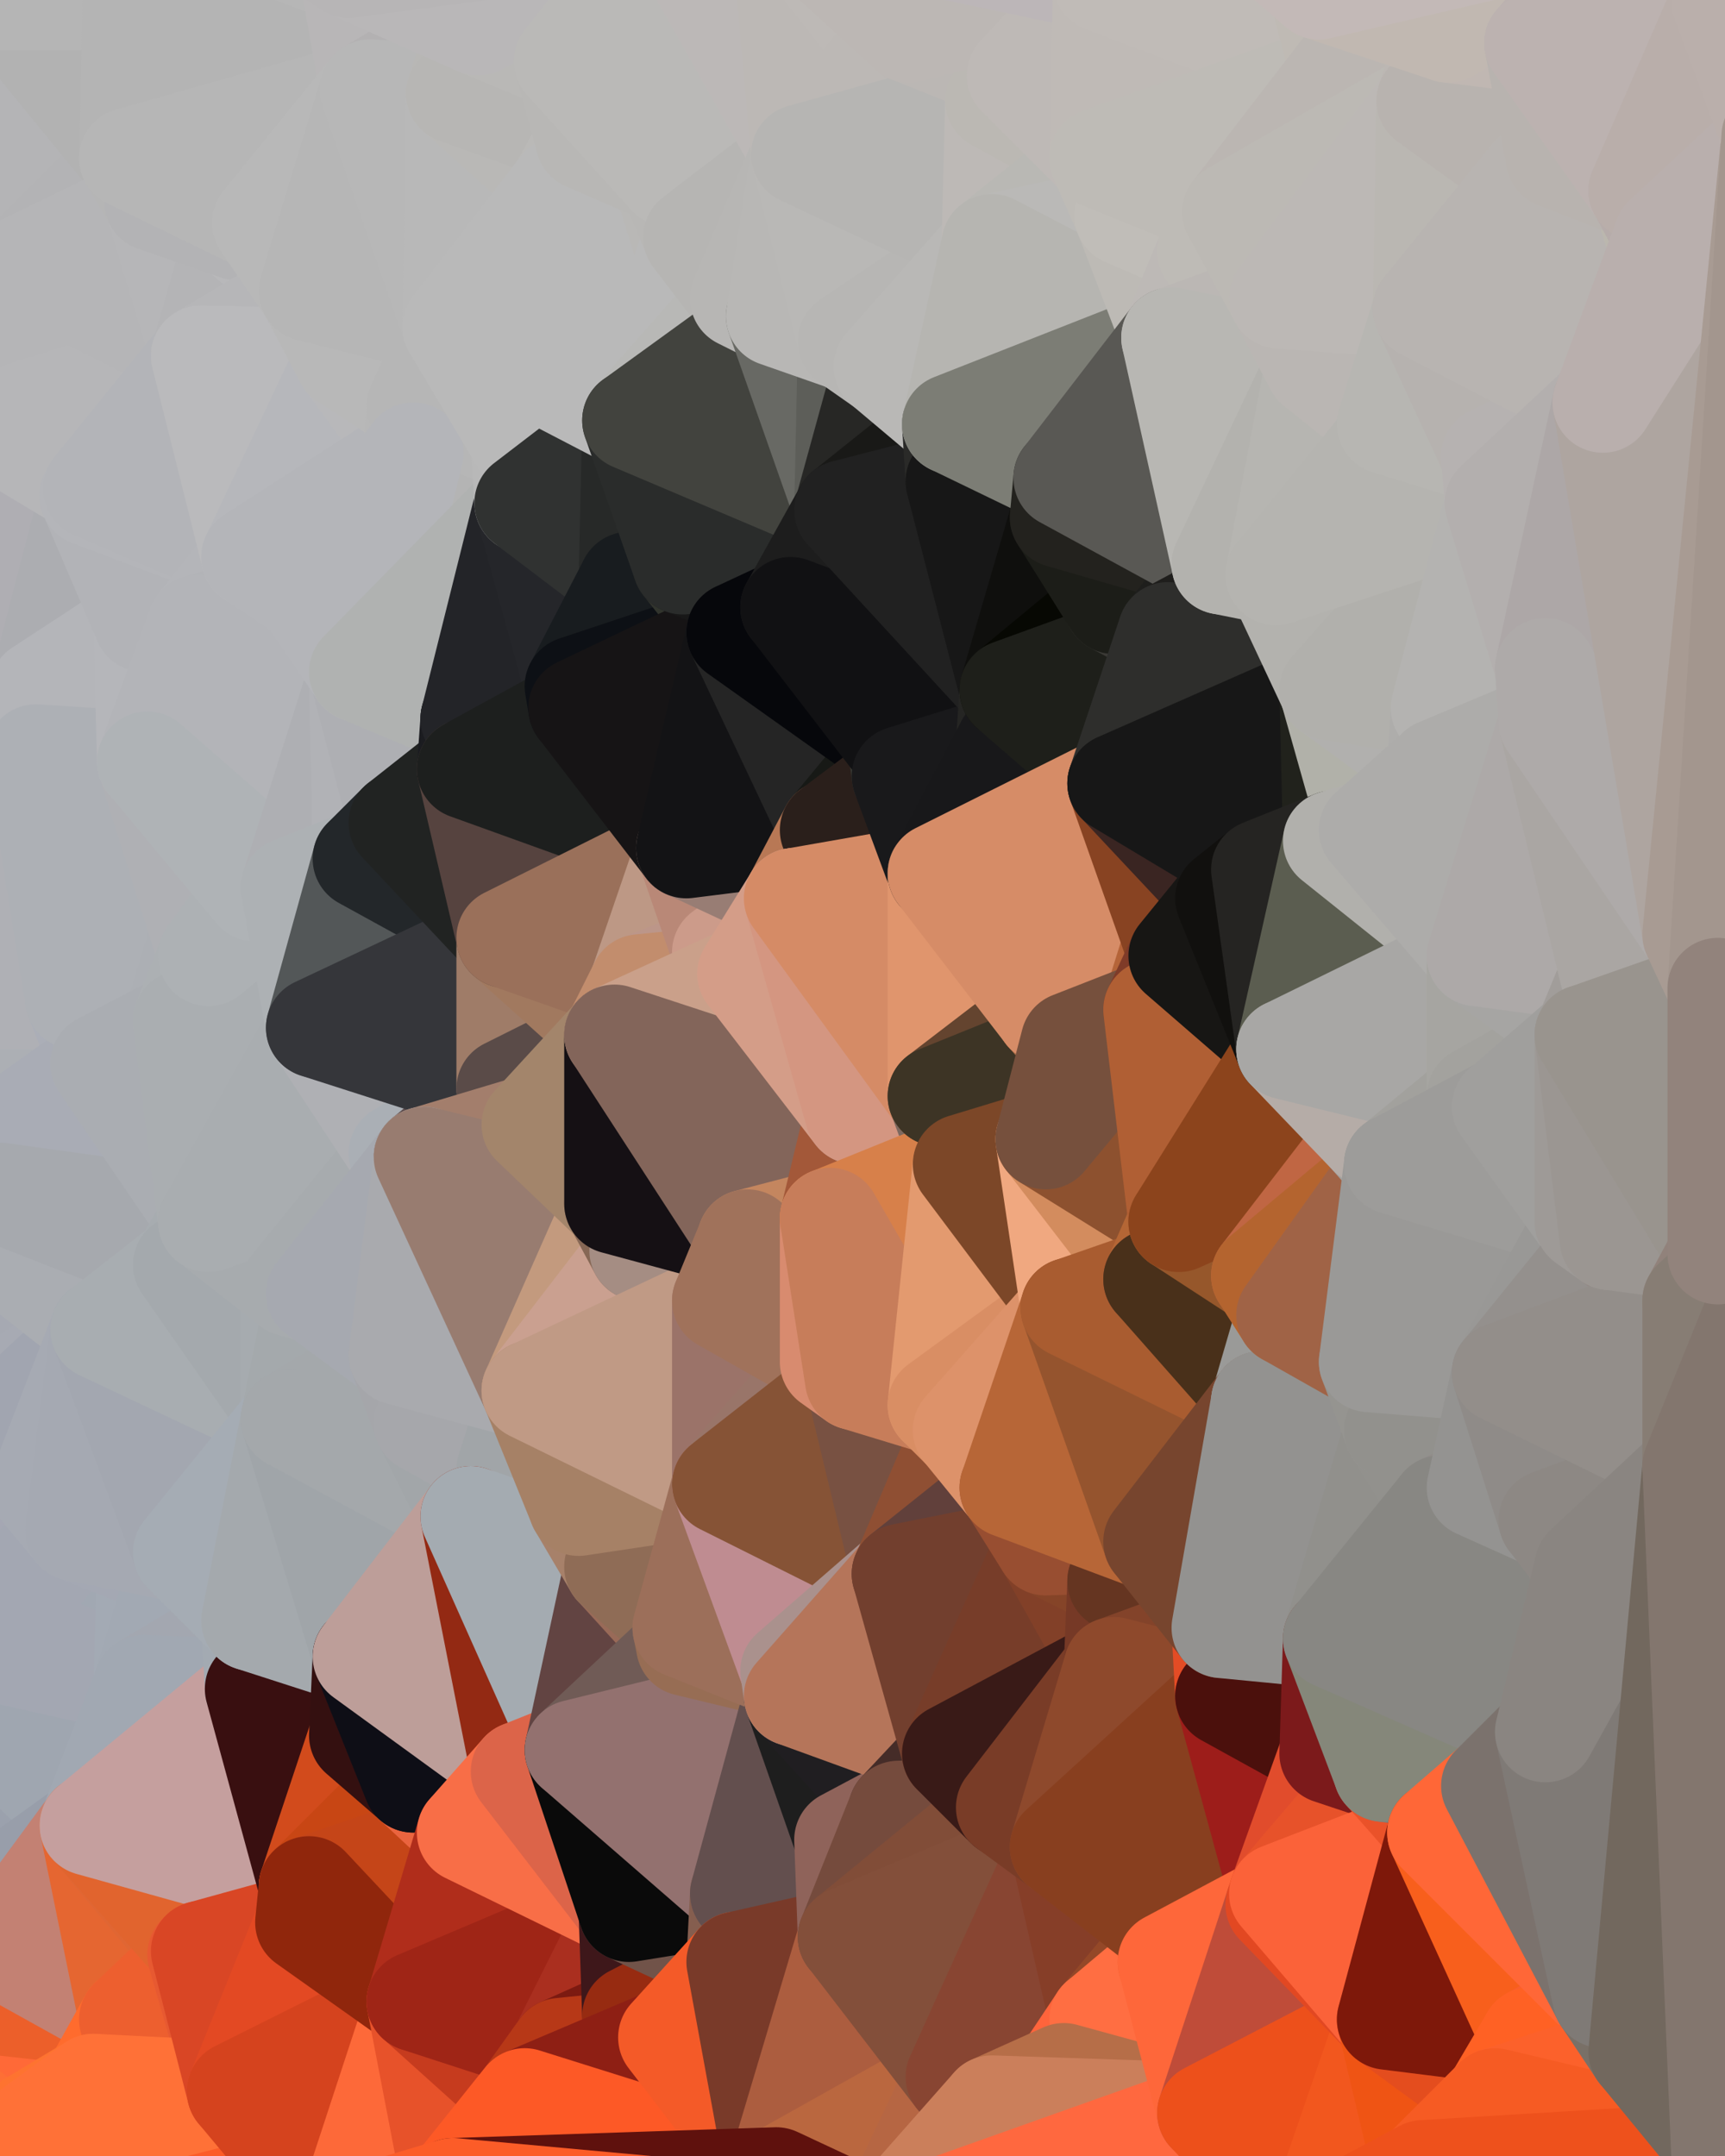 <?xml version="1.0" standalone="yes"?>
<svg width="480" height="600" xmlns="http://www.w3.org/2000/svg" version="1.1" ><polygon points="-34,148 -34,518 -18,444" fill="rgba(166, 169, 178, 1)" stroke="rgba(166, 169, 178, 1)" stroke-width="28" stroke-linejoin="round"/>
		<polygon points="-18,222 -34,148 -18,444" fill="rgba(172, 173, 177, 1)" stroke="rgba(172, 173, 177, 1)" stroke-width="28" stroke-linejoin="round"/>
		<polygon points="-34,518 -19,500 -18,444" fill="rgba(154, 158, 169, 1)" stroke="rgba(154, 158, 169, 1)" stroke-width="28" stroke-linejoin="round"/>
		<polygon points="-19,204 -34,148 -18,222" fill="rgba(177, 176, 182, 1)" stroke="rgba(177, 176, 182, 1)" stroke-width="28" stroke-linejoin="round"/>
		<polygon points="-4,118 -34,148 -3,130" fill="rgba(181, 181, 183, 1)" stroke="rgba(181, 181, 183, 1)" stroke-width="28" stroke-linejoin="round"/>
		<polygon points="-4,488 -19,500 0,500" fill="rgba(152, 156, 167, 1)" stroke="rgba(152, 156, 167, 1)" stroke-width="28" stroke-linejoin="round"/>
		<polygon points="0,492 -4,488 0,500" fill="rgba(152, 156, 167, 1)" stroke="rgba(152, 156, 167, 1)" stroke-width="28" stroke-linejoin="round"/>
		<polygon points="-19,500 0,508 0,500" fill="rgba(152, 156, 167, 1)" stroke="rgba(152, 156, 167, 1)" stroke-width="28" stroke-linejoin="round"/>
		<polygon points="-19,500 -34,518 0,516" fill="rgba(150, 156, 168, 1)" stroke="rgba(150, 156, 168, 1)" stroke-width="28" stroke-linejoin="round"/>
		<polygon points="-34,518 0,526 0,516" fill="rgba(149, 155, 167, 1)" stroke="rgba(149, 155, 167, 1)" stroke-width="28" stroke-linejoin="round"/>
		<polygon points="0,508 -19,500 0,516" fill="rgba(151, 157, 169, 1)" stroke="rgba(151, 157, 169, 1)" stroke-width="28" stroke-linejoin="round"/>
		<polygon points="0,484 -4,488 0,492" fill="rgba(154, 158, 169, 1)" stroke="rgba(154, 158, 169, 1)" stroke-width="28" stroke-linejoin="round"/>
		<polygon points="-34,518 0,558 0,542" fill="rgba(150, 152, 165, 1)" stroke="rgba(150, 152, 165, 1)" stroke-width="28" stroke-linejoin="round"/>
		<polygon points="0,526 -34,518 0,542" fill="rgba(148, 154, 166, 1)" stroke="rgba(148, 154, 166, 1)" stroke-width="28" stroke-linejoin="round"/>
		<polygon points="0,476 -4,488 0,484" fill="rgba(154, 158, 169, 1)" stroke="rgba(154, 158, 169, 1)" stroke-width="28" stroke-linejoin="round"/>
		<polygon points="-19,500 -4,488 0,476" fill="rgba(154, 158, 169, 1)" stroke="rgba(154, 158, 169, 1)" stroke-width="28" stroke-linejoin="round"/>
		<polygon points="0,468 -19,500 0,476" fill="rgba(154, 158, 169, 1)" stroke="rgba(154, 158, 169, 1)" stroke-width="28" stroke-linejoin="round"/>
		<polygon points="0,460 -18,444 0,468" fill="rgba(159, 163, 174, 1)" stroke="rgba(159, 163, 174, 1)" stroke-width="28" stroke-linejoin="round"/>
		<polygon points="-18,444 -19,500 0,468" fill="rgba(157, 161, 172, 1)" stroke="rgba(157, 161, 172, 1)" stroke-width="28" stroke-linejoin="round"/>
		<polygon points="-34,518 -3,574 0,558" fill="rgba(216, 100, 43, 1)" stroke="rgba(216, 100, 43, 1)" stroke-width="28" stroke-linejoin="round"/>
		<polygon points="0,452 -18,444 0,460" fill="rgba(162, 166, 177, 1)" stroke="rgba(162, 166, 177, 1)" stroke-width="28" stroke-linejoin="round"/>
		<polygon points="-18,222 0,300 0,278" fill="rgba(172, 172, 180, 1)" stroke="rgba(172, 172, 180, 1)" stroke-width="28" stroke-linejoin="round"/>
		<polygon points="-18,222 0,316 0,300" fill="rgba(173, 173, 181, 1)" stroke="rgba(173, 173, 181, 1)" stroke-width="28" stroke-linejoin="round"/>
		<polygon points="-18,222 0,332 0,316" fill="rgba(171, 172, 177, 1)" stroke="rgba(171, 172, 177, 1)" stroke-width="28" stroke-linejoin="round"/>
		<polygon points="-18,222 -18,444 0,332" fill="rgba(171, 171, 181, 1)" stroke="rgba(171, 171, 181, 1)" stroke-width="28" stroke-linejoin="round"/>
		<polygon points="-18,444 0,348 0,332" fill="rgba(166, 169, 178, 1)" stroke="rgba(166, 169, 178, 1)" stroke-width="28" stroke-linejoin="round"/>
		<polygon points="-18,444 0,364 0,348" fill="rgba(165, 168, 177, 1)" stroke="rgba(165, 168, 177, 1)" stroke-width="28" stroke-linejoin="round"/>
		<polygon points="-18,444 0,380 0,364" fill="rgba(164, 166, 178, 1)" stroke="rgba(164, 166, 178, 1)" stroke-width="28" stroke-linejoin="round"/>
		<polygon points="-18,444 0,388 0,380" fill="rgba(163, 165, 177, 1)" stroke="rgba(163, 165, 177, 1)" stroke-width="28" stroke-linejoin="round"/>
		<polygon points="-18,444 0,396 0,388" fill="rgba(163, 165, 177, 1)" stroke="rgba(163, 165, 177, 1)" stroke-width="28" stroke-linejoin="round"/>
		<polygon points="-18,444 0,404 0,396" fill="rgba(163, 165, 177, 1)" stroke="rgba(163, 165, 177, 1)" stroke-width="28" stroke-linejoin="round"/>
		<polygon points="-18,444 0,412 0,404" fill="rgba(163, 165, 177, 1)" stroke="rgba(163, 165, 177, 1)" stroke-width="28" stroke-linejoin="round"/>
		<polygon points="-18,444 0,420 0,412" fill="rgba(163, 165, 177, 1)" stroke="rgba(163, 165, 177, 1)" stroke-width="28" stroke-linejoin="round"/>
		<polygon points="-18,444 0,428 0,420" fill="rgba(163, 165, 177, 1)" stroke="rgba(163, 165, 177, 1)" stroke-width="28" stroke-linejoin="round"/>
		<polygon points="-18,444 0,436 0,428" fill="rgba(163, 165, 177, 1)" stroke="rgba(163, 165, 177, 1)" stroke-width="28" stroke-linejoin="round"/>
		<polygon points="-18,444 0,444 0,436" fill="rgba(161, 165, 176, 1)" stroke="rgba(161, 165, 176, 1)" stroke-width="28" stroke-linejoin="round"/>
		<polygon points="-18,444 0,452 0,444" fill="rgba(161, 165, 176, 1)" stroke="rgba(161, 165, 176, 1)" stroke-width="28" stroke-linejoin="round"/>
		<polygon points="-3,574 -34,518 0,599" fill="rgba(255, 102, 44, 1)" stroke="rgba(255, 102, 44, 1)" stroke-width="28" stroke-linejoin="round"/>
		<polygon points="-3,574 0,599 6,592" fill="rgba(255, 112, 52, 1)" stroke="rgba(255, 112, 52, 1)" stroke-width="28" stroke-linejoin="round"/>
		<polygon points="-34,148 -4,118 6,74" fill="rgba(181, 181, 183, 1)" stroke="rgba(181, 181, 183, 1)" stroke-width="28" stroke-linejoin="round"/>
		<polygon points="0,0 -34,148 6,74" fill="rgba(175, 173, 178, 1)" stroke="rgba(175, 173, 178, 1)" stroke-width="28" stroke-linejoin="round"/>
		<polygon points="-19,204 -18,222 10,210" fill="rgba(174, 175, 180, 1)" stroke="rgba(174, 175, 180, 1)" stroke-width="28" stroke-linejoin="round"/>
		<polygon points="0,500 0,508 10,506" fill="rgba(153, 159, 171, 1)" stroke="rgba(153, 159, 171, 1)" stroke-width="28" stroke-linejoin="round"/>
		<polygon points="-19,204 10,210 11,192" fill="rgba(172, 173, 178, 1)" stroke="rgba(172, 173, 178, 1)" stroke-width="28" stroke-linejoin="round"/>
		<polygon points="-34,148 -19,204 11,192" fill="rgba(177, 178, 182, 1)" stroke="rgba(177, 178, 182, 1)" stroke-width="28" stroke-linejoin="round"/>
		<polygon points="0,404 0,412 11,414" fill="rgba(164, 166, 178, 1)" stroke="rgba(164, 166, 178, 1)" stroke-width="28" stroke-linejoin="round"/>
		<polygon points="0,412 0,420 11,414" fill="rgba(164, 166, 178, 1)" stroke="rgba(164, 166, 178, 1)" stroke-width="28" stroke-linejoin="round"/>
		<polygon points="0,420 0,428 11,414" fill="rgba(163, 165, 177, 1)" stroke="rgba(163, 165, 177, 1)" stroke-width="28" stroke-linejoin="round"/>
		<polygon points="0,492 0,500 10,506" fill="rgba(158, 162, 173, 1)" stroke="rgba(158, 162, 173, 1)" stroke-width="28" stroke-linejoin="round"/>
		<polygon points="0,508 0,516 10,506" fill="rgba(152, 158, 170, 1)" stroke="rgba(152, 158, 170, 1)" stroke-width="28" stroke-linejoin="round"/>
		<polygon points="0,428 0,436 21,426" fill="rgba(165, 167, 179, 1)" stroke="rgba(165, 167, 179, 1)" stroke-width="28" stroke-linejoin="round"/>
		<polygon points="11,414 0,428 21,426" fill="rgba(164, 168, 179, 1)" stroke="rgba(164, 168, 179, 1)" stroke-width="28" stroke-linejoin="round"/>
		<polygon points="0,278 0,300 21,278" fill="rgba(173, 174, 179, 1)" stroke="rgba(173, 174, 179, 1)" stroke-width="28" stroke-linejoin="round"/>
		<polygon points="-3,574 6,592 26,580" fill="rgba(255, 115, 51, 1)" stroke="rgba(255, 115, 51, 1)" stroke-width="28" stroke-linejoin="round"/>
		<polygon points="-3,130 25,138 26,136" fill="rgba(182, 181, 186, 1)" stroke="rgba(182, 181, 186, 1)" stroke-width="28" stroke-linejoin="round"/>
		<polygon points="0,396 0,404 11,414" fill="rgba(167, 169, 181, 1)" stroke="rgba(167, 169, 181, 1)" stroke-width="28" stroke-linejoin="round"/>
		<polygon points="0,300 0,316 28,296" fill="rgba(176, 179, 188, 1)" stroke="rgba(176, 179, 188, 1)" stroke-width="28" stroke-linejoin="round"/>
		<polygon points="21,278 0,300 28,296" fill="rgba(172, 175, 180, 1)" stroke="rgba(172, 175, 180, 1)" stroke-width="28" stroke-linejoin="round"/>
		<polygon points="0,348 0,364 28,370" fill="rgba(167, 171, 180, 1)" stroke="rgba(167, 171, 180, 1)" stroke-width="28" stroke-linejoin="round"/>
		<polygon points="0,364 0,380 28,370" fill="rgba(167, 171, 180, 1)" stroke="rgba(167, 171, 180, 1)" stroke-width="28" stroke-linejoin="round"/>
		<polygon points="0,380 0,388 28,370" fill="rgba(166, 169, 178, 1)" stroke="rgba(166, 169, 178, 1)" stroke-width="28" stroke-linejoin="round"/>
		<polygon points="0,558 -3,574 26,580" fill="rgba(254, 111, 53, 1)" stroke="rgba(254, 111, 53, 1)" stroke-width="28" stroke-linejoin="round"/>
		<polygon points="-4,118 -3,130 26,136" fill="rgba(179, 179, 181, 1)" stroke="rgba(179, 179, 181, 1)" stroke-width="28" stroke-linejoin="round"/>
		<polygon points="10,506 0,526 25,508" fill="rgba(153, 159, 171, 1)" stroke="rgba(153, 159, 171, 1)" stroke-width="28" stroke-linejoin="round"/>
		<polygon points="-3,130 11,192 25,138" fill="rgba(180, 181, 185, 1)" stroke="rgba(180, 181, 185, 1)" stroke-width="28" stroke-linejoin="round"/>
		<polygon points="0,436 0,444 21,426" fill="rgba(165, 167, 179, 1)" stroke="rgba(165, 167, 179, 1)" stroke-width="28" stroke-linejoin="round"/>
		<polygon points="-3,130 -34,148 11,192" fill="rgba(175, 174, 179, 1)" stroke="rgba(175, 174, 179, 1)" stroke-width="28" stroke-linejoin="round"/>
		<polygon points="0,516 0,526 10,506" fill="rgba(150, 156, 168, 1)" stroke="rgba(150, 156, 168, 1)" stroke-width="28" stroke-linejoin="round"/>
		<polygon points="0,0 6,74 36,44" fill="rgba(180, 180, 182, 1)" stroke="rgba(180, 180, 182, 1)" stroke-width="28" stroke-linejoin="round"/>
		<polygon points="0,558 26,580 36,562" fill="rgba(255, 105, 55, 1)" stroke="rgba(255, 105, 55, 1)" stroke-width="28" stroke-linejoin="round"/>
		<polygon points="0,542 0,558 36,562" fill="rgba(236, 95, 42, 1)" stroke="rgba(236, 95, 42, 1)" stroke-width="28" stroke-linejoin="round"/>
		<polygon points="0,468 0,476 40,469" fill="rgba(162, 166, 177, 1)" stroke="rgba(162, 166, 177, 1)" stroke-width="28" stroke-linejoin="round"/>
		<polygon points="0,460 0,468 40,469" fill="rgba(163, 167, 178, 1)" stroke="rgba(163, 167, 178, 1)" stroke-width="28" stroke-linejoin="round"/>
		<polygon points="0,484 0,492 25,508" fill="rgba(157, 163, 175, 1)" stroke="rgba(157, 163, 175, 1)" stroke-width="28" stroke-linejoin="round"/>
		<polygon points="0,492 10,506 25,508" fill="rgba(155, 161, 173, 1)" stroke="rgba(155, 161, 173, 1)" stroke-width="28" stroke-linejoin="round"/>
		<polygon points="25,138 11,192 40,173" fill="rgba(172, 173, 177, 1)" stroke="rgba(172, 173, 177, 1)" stroke-width="28" stroke-linejoin="round"/>
		<polygon points="0,476 0,484 40,469" fill="rgba(157, 164, 174, 1)" stroke="rgba(157, 164, 174, 1)" stroke-width="28" stroke-linejoin="round"/>
		<polygon points="-18,222 0,278 10,210" fill="rgba(176, 177, 182, 1)" stroke="rgba(176, 177, 182, 1)" stroke-width="28" stroke-linejoin="round"/>
		<polygon points="36,44 6,74 43,56" fill="rgba(179, 179, 181, 1)" stroke="rgba(179, 179, 181, 1)" stroke-width="28" stroke-linejoin="round"/>
		<polygon points="21,426 0,452 41,434" fill="rgba(161, 165, 174, 1)" stroke="rgba(161, 165, 174, 1)" stroke-width="28" stroke-linejoin="round"/>
		<polygon points="0,452 40,469 41,434" fill="rgba(161, 168, 178, 1)" stroke="rgba(161, 168, 178, 1)" stroke-width="28" stroke-linejoin="round"/>
		<polygon points="11,192 10,210 41,212" fill="rgba(174, 175, 179, 1)" stroke="rgba(174, 175, 179, 1)" stroke-width="28" stroke-linejoin="round"/>
		<polygon points="0,484 25,508 40,469" fill="rgba(159, 166, 176, 1)" stroke="rgba(159, 166, 176, 1)" stroke-width="28" stroke-linejoin="round"/>
		<polygon points="0,452 0,460 40,469" fill="rgba(163, 167, 178, 1)" stroke="rgba(163, 167, 178, 1)" stroke-width="28" stroke-linejoin="round"/>
		<polygon points="0,0 36,44 37,0" fill="rgba(178, 178, 178, 1)" stroke="rgba(178, 178, 178, 1)" stroke-width="28" stroke-linejoin="round"/>
		<polygon points="0,388 0,396 28,370" fill="rgba(167, 170, 179, 1)" stroke="rgba(167, 170, 179, 1)" stroke-width="28" stroke-linejoin="round"/>
		<polygon points="0,396 11,414 28,370" fill="rgba(161, 165, 176, 1)" stroke="rgba(161, 165, 176, 1)" stroke-width="28" stroke-linejoin="round"/>
		<polygon points="0,526 0,542 25,508" fill="rgba(152, 158, 170, 1)" stroke="rgba(152, 158, 170, 1)" stroke-width="28" stroke-linejoin="round"/>
		<polygon points="0,444 0,452 21,426" fill="rgba(163, 167, 178, 1)" stroke="rgba(163, 167, 178, 1)" stroke-width="28" stroke-linejoin="round"/>
		<polygon points="10,210 0,278 21,278" fill="rgba(175, 176, 181, 1)" stroke="rgba(175, 176, 181, 1)" stroke-width="28" stroke-linejoin="round"/>
		<polygon points="0,332 0,348 51,352" fill="rgba(169, 173, 182, 1)" stroke="rgba(169, 173, 182, 1)" stroke-width="28" stroke-linejoin="round"/>
		<polygon points="0,348 28,370 51,352" fill="rgba(170, 173, 178, 1)" stroke="rgba(170, 173, 178, 1)" stroke-width="28" stroke-linejoin="round"/>
		<polygon points="21,278 28,296 51,284" fill="rgba(171, 174, 183, 1)" stroke="rgba(171, 174, 183, 1)" stroke-width="28" stroke-linejoin="round"/>
		<polygon points="40,173 11,192 41,212" fill="rgba(180, 181, 185, 1)" stroke="rgba(180, 181, 185, 1)" stroke-width="28" stroke-linejoin="round"/>
		<polygon points="25,508 0,542 36,562" fill="rgba(195, 129, 115, 1)" stroke="rgba(195, 129, 115, 1)" stroke-width="28" stroke-linejoin="round"/>
		<polygon points="0,316 0,332 28,296" fill="rgba(169, 172, 181, 1)" stroke="rgba(169, 172, 181, 1)" stroke-width="28" stroke-linejoin="round"/>
		<polygon points="6,74 -4,118 56,99" fill="rgba(181, 181, 183, 1)" stroke="rgba(181, 181, 183, 1)" stroke-width="28" stroke-linejoin="round"/>
		<polygon points="-4,118 26,136 56,99" fill="rgba(182, 182, 184, 1)" stroke="rgba(182, 182, 184, 1)" stroke-width="28" stroke-linejoin="round"/>
		<polygon points="25,508 36,562 55,544" fill="rgba(229, 102, 49, 1)" stroke="rgba(229, 102, 49, 1)" stroke-width="28" stroke-linejoin="round"/>
		<polygon points="28,296 0,332 58,340" fill="rgba(169, 172, 181, 1)" stroke="rgba(169, 172, 181, 1)" stroke-width="28" stroke-linejoin="round"/>
		<polygon points="0,332 51,352 58,340" fill="rgba(166, 169, 174, 1)" stroke="rgba(166, 169, 174, 1)" stroke-width="28" stroke-linejoin="round"/>
		<polygon points="41,212 21,278 58,266" fill="rgba(172, 176, 179, 1)" stroke="rgba(172, 176, 179, 1)" stroke-width="28" stroke-linejoin="round"/>
		<polygon points="21,278 51,284 58,266" fill="rgba(172, 175, 180, 1)" stroke="rgba(172, 175, 180, 1)" stroke-width="28" stroke-linejoin="round"/>
		<polygon points="25,508 55,544 56,543" fill="rgba(224, 102, 51, 1)" stroke="rgba(224, 102, 51, 1)" stroke-width="28" stroke-linejoin="round"/>
		<polygon points="43,56 6,74 56,99" fill="rgba(181, 181, 183, 1)" stroke="rgba(181, 181, 183, 1)" stroke-width="28" stroke-linejoin="round"/>
		<polygon points="10,210 21,278 41,212" fill="rgba(173, 176, 181, 1)" stroke="rgba(173, 176, 181, 1)" stroke-width="28" stroke-linejoin="round"/>
		<polygon points="36,562 26,580 66,582" fill="rgba(255, 107, 45, 1)" stroke="rgba(255, 107, 45, 1)" stroke-width="28" stroke-linejoin="round"/>
		<polygon points="40,173 41,212 55,174" fill="rgba(181, 182, 186, 1)" stroke="rgba(181, 182, 186, 1)" stroke-width="28" stroke-linejoin="round"/>
		<polygon points="41,434 40,469 51,432" fill="rgba(163, 170, 180, 1)" stroke="rgba(163, 170, 180, 1)" stroke-width="28" stroke-linejoin="round"/>
		<polygon points="21,426 41,434 51,432" fill="rgba(164, 168, 179, 1)" stroke="rgba(164, 168, 179, 1)" stroke-width="28" stroke-linejoin="round"/>
		<polygon points="40,173 55,174 70,155" fill="rgba(181, 182, 186, 1)" stroke="rgba(181, 182, 186, 1)" stroke-width="28" stroke-linejoin="round"/>
		<polygon points="25,138 40,173 70,155" fill="rgba(178, 179, 183, 1)" stroke="rgba(178, 179, 183, 1)" stroke-width="28" stroke-linejoin="round"/>
		<polygon points="51,432 40,469 70,451" fill="rgba(162, 169, 179, 1)" stroke="rgba(162, 169, 179, 1)" stroke-width="28" stroke-linejoin="round"/>
		<polygon points="43,56 56,99 66,64" fill="rgba(182, 182, 184, 1)" stroke="rgba(182, 182, 184, 1)" stroke-width="28" stroke-linejoin="round"/>
		<polygon points="41,212 58,266 71,248" fill="rgba(175, 176, 180, 1)" stroke="rgba(175, 176, 180, 1)" stroke-width="28" stroke-linejoin="round"/>
		<polygon points="26,136 25,138 70,155" fill="rgba(180, 181, 185, 1)" stroke="rgba(180, 181, 185, 1)" stroke-width="28" stroke-linejoin="round"/>
		<polygon points="0,0 37,0 67,-29" fill="rgba(181, 181, 181, 1)" stroke="rgba(181, 181, 181, 1)" stroke-width="28" stroke-linejoin="round"/>
		<polygon points="11,414 21,426 28,370" fill="rgba(166, 170, 179, 1)" stroke="rgba(166, 170, 179, 1)" stroke-width="28" stroke-linejoin="round"/>
		<polygon points="70,451 40,469 71,470" fill="rgba(163, 167, 176, 1)" stroke="rgba(163, 167, 176, 1)" stroke-width="28" stroke-linejoin="round"/>
		<polygon points="55,544 36,562 66,582" fill="rgba(237, 95, 47, 1)" stroke="rgba(237, 95, 47, 1)" stroke-width="28" stroke-linejoin="round"/>
		<polygon points="51,284 28,296 58,340" fill="rgba(170, 173, 178, 1)" stroke="rgba(170, 173, 178, 1)" stroke-width="28" stroke-linejoin="round"/>
		<polygon points="28,370 21,426 51,432" fill="rgba(165, 169, 178, 1)" stroke="rgba(165, 169, 178, 1)" stroke-width="28" stroke-linejoin="round"/>
		<polygon points="28,370 51,432 81,395" fill="rgba(163, 167, 176, 1)" stroke="rgba(163, 167, 176, 1)" stroke-width="28" stroke-linejoin="round"/>
		<polygon points="51,352 28,370 81,395" fill="rgba(168, 173, 177, 1)" stroke="rgba(168, 173, 177, 1)" stroke-width="28" stroke-linejoin="round"/>
		<polygon points="58,340 51,352 81,358" fill="rgba(167, 172, 176, 1)" stroke="rgba(167, 172, 176, 1)" stroke-width="28" stroke-linejoin="round"/>
		<polygon points="56,99 26,136 70,155" fill="rgba(179, 180, 184, 1)" stroke="rgba(179, 180, 184, 1)" stroke-width="28" stroke-linejoin="round"/>
		<polygon points="66,64 56,99 86,81" fill="rgba(180, 180, 182, 1)" stroke="rgba(180, 180, 182, 1)" stroke-width="28" stroke-linejoin="round"/>
		<polygon points="73,62 66,64 86,81" fill="rgba(184, 184, 186, 1)" stroke="rgba(184, 184, 186, 1)" stroke-width="28" stroke-linejoin="round"/>
		<polygon points="56,543 85,535 86,525" fill="rgba(197, 62, 17, 1)" stroke="rgba(197, 62, 17, 1)" stroke-width="28" stroke-linejoin="round"/>
		<polygon points="70,155 55,174 85,165" fill="rgba(180, 181, 185, 1)" stroke="rgba(180, 181, 185, 1)" stroke-width="28" stroke-linejoin="round"/>
		<polygon points="40,469 25,508 71,470" fill="rgba(161, 168, 178, 1)" stroke="rgba(161, 168, 178, 1)" stroke-width="28" stroke-linejoin="round"/>
		<polygon points="58,266 51,284 88,286" fill="rgba(172, 176, 179, 1)" stroke="rgba(172, 176, 179, 1)" stroke-width="28" stroke-linejoin="round"/>
		<polygon points="25,508 56,543 86,525" fill="rgba(225, 100, 46, 1)" stroke="rgba(225, 100, 46, 1)" stroke-width="28" stroke-linejoin="round"/>
		<polygon points="71,470 25,508 86,525" fill="rgba(197, 159, 158, 1)" stroke="rgba(197, 159, 158, 1)" stroke-width="28" stroke-linejoin="round"/>
		<polygon points="81,358 51,352 81,395" fill="rgba(164, 169, 173, 1)" stroke="rgba(164, 169, 173, 1)" stroke-width="28" stroke-linejoin="round"/>
		<polygon points="36,44 43,56 73,62" fill="rgba(181, 181, 181, 1)" stroke="rgba(181, 181, 181, 1)" stroke-width="28" stroke-linejoin="round"/>
		<polygon points="43,56 66,64 73,62" fill="rgba(179, 179, 181, 1)" stroke="rgba(179, 179, 181, 1)" stroke-width="28" stroke-linejoin="round"/>
		<polygon points="56,543 55,544 66,582" fill="rgba(231, 89, 49, 1)" stroke="rgba(231, 89, 49, 1)" stroke-width="28" stroke-linejoin="round"/>
		<polygon points="6,592 0,599 26,580" fill="rgba(254, 115, 48, 1)" stroke="rgba(254, 115, 48, 1)" stroke-width="28" stroke-linejoin="round"/>
		<polygon points="86,81 56,99 96,100" fill="rgba(182, 182, 184, 1)" stroke="rgba(182, 182, 184, 1)" stroke-width="28" stroke-linejoin="round"/>
		<polygon points="67,-29 37,0 97,-9" fill="rgba(180, 180, 180, 1)" stroke="rgba(180, 180, 180, 1)" stroke-width="28" stroke-linejoin="round"/>
		<polygon points="66,582 0,599 96,618" fill="rgba(252, 92, 40, 1)" stroke="rgba(252, 92, 40, 1)" stroke-width="28" stroke-linejoin="round"/>
		<polygon points="81,358 81,395 88,360" fill="rgba(166, 171, 175, 1)" stroke="rgba(166, 171, 175, 1)" stroke-width="28" stroke-linejoin="round"/>
		<polygon points="81,247 58,266 88,286" fill="rgba(172, 176, 179, 1)" stroke="rgba(172, 176, 179, 1)" stroke-width="28" stroke-linejoin="round"/>
		<polygon points="51,284 58,340 88,286" fill="rgba(170, 174, 177, 1)" stroke="rgba(170, 174, 177, 1)" stroke-width="28" stroke-linejoin="round"/>
		<polygon points="71,248 58,266 81,247" fill="rgba(173, 177, 180, 1)" stroke="rgba(173, 177, 180, 1)" stroke-width="28" stroke-linejoin="round"/>
		<polygon points="26,580 0,599 66,582" fill="rgba(255, 113, 55, 1)" stroke="rgba(255, 113, 55, 1)" stroke-width="28" stroke-linejoin="round"/>
		<polygon points="85,165 55,174 100,187" fill="rgba(178, 179, 183, 1)" stroke="rgba(178, 179, 183, 1)" stroke-width="28" stroke-linejoin="round"/>
		<polygon points="70,451 71,470 101,461" fill="rgba(163, 170, 178, 1)" stroke="rgba(163, 170, 178, 1)" stroke-width="28" stroke-linejoin="round"/>
		<polygon points="56,543 66,582 85,535" fill="rgba(217, 70, 37, 1)" stroke="rgba(217, 70, 37, 1)" stroke-width="28" stroke-linejoin="round"/>
		<polygon points="97,-9 37,0 103,25" fill="rgba(182, 182, 182, 1)" stroke="rgba(182, 182, 182, 1)" stroke-width="28" stroke-linejoin="round"/>
		<polygon points="37,0 36,44 103,25" fill="rgba(180, 180, 180, 1)" stroke="rgba(180, 180, 180, 1)" stroke-width="28" stroke-linejoin="round"/>
		<polygon points="36,44 73,62 103,25" fill="rgba(182, 182, 182, 1)" stroke="rgba(182, 182, 182, 1)" stroke-width="28" stroke-linejoin="round"/>
		<polygon points="71,470 100,483 101,461" fill="rgba(160, 170, 171, 1)" stroke="rgba(160, 170, 171, 1)" stroke-width="28" stroke-linejoin="round"/>
		<polygon points="71,470 86,525 100,483" fill="rgba(57, 15, 16, 1)" stroke="rgba(57, 15, 16, 1)" stroke-width="28" stroke-linejoin="round"/>
		<polygon points="55,174 41,212 100,187" fill="rgba(179, 180, 184, 1)" stroke="rgba(179, 180, 184, 1)" stroke-width="28" stroke-linejoin="round"/>
		<polygon points="41,212 81,247 100,187" fill="rgba(179, 180, 184, 1)" stroke="rgba(179, 180, 184, 1)" stroke-width="28" stroke-linejoin="round"/>
		<polygon points="56,99 70,155 96,100" fill="rgba(186, 186, 188, 1)" stroke="rgba(186, 186, 188, 1)" stroke-width="28" stroke-linejoin="round"/>
		<polygon points="41,212 71,248 81,247" fill="rgba(175, 179, 182, 1)" stroke="rgba(175, 179, 182, 1)" stroke-width="28" stroke-linejoin="round"/>
		<polygon points="51,432 70,451 81,395" fill="rgba(165, 172, 180, 1)" stroke="rgba(165, 172, 180, 1)" stroke-width="28" stroke-linejoin="round"/>
		<polygon points="58,340 81,358 111,321" fill="rgba(167, 171, 174, 1)" stroke="rgba(167, 171, 174, 1)" stroke-width="28" stroke-linejoin="round"/>
		<polygon points="88,286 58,340 111,321" fill="rgba(169, 173, 176, 1)" stroke="rgba(169, 173, 176, 1)" stroke-width="28" stroke-linejoin="round"/>
		<polygon points="88,360 81,395 111,377" fill="rgba(164, 169, 172, 1)" stroke="rgba(164, 169, 172, 1)" stroke-width="28" stroke-linejoin="round"/>
		<polygon points="100,187 81,247 101,239" fill="rgba(174, 175, 179, 1)" stroke="rgba(174, 175, 179, 1)" stroke-width="28" stroke-linejoin="round"/>
		<polygon points="96,100 70,155 115,126" fill="rgba(182, 183, 187, 1)" stroke="rgba(182, 183, 187, 1)" stroke-width="28" stroke-linejoin="round"/>
		<polygon points="81,358 88,360 111,321" fill="rgba(167, 171, 174, 1)" stroke="rgba(167, 171, 174, 1)" stroke-width="28" stroke-linejoin="round"/>
		<polygon points="100,187 101,239 111,229" fill="rgba(177, 178, 182, 1)" stroke="rgba(177, 178, 182, 1)" stroke-width="28" stroke-linejoin="round"/>
		<polygon points="96,100 115,126 116,113" fill="rgba(184, 184, 186, 1)" stroke="rgba(184, 184, 186, 1)" stroke-width="28" stroke-linejoin="round"/>
		<polygon points="85,535 66,582 116,557" fill="rgba(227, 73, 35, 1)" stroke="rgba(227, 73, 35, 1)" stroke-width="28" stroke-linejoin="round"/>
		<polygon points="100,483 86,525 115,496" fill="rgba(210, 75, 28, 1)" stroke="rgba(210, 75, 28, 1)" stroke-width="28" stroke-linejoin="round"/>
		<polygon points="111,377 81,395 118,396" fill="rgba(164, 168, 171, 1)" stroke="rgba(164, 168, 171, 1)" stroke-width="28" stroke-linejoin="round"/>
		<polygon points="70,155 85,165 115,126" fill="rgba(180, 181, 185, 1)" stroke="rgba(180, 181, 185, 1)" stroke-width="28" stroke-linejoin="round"/>
		<polygon points="81,247 88,286 101,239" fill="rgba(173, 177, 180, 1)" stroke="rgba(173, 177, 180, 1)" stroke-width="28" stroke-linejoin="round"/>
		<polygon points="86,81 96,100 126,91" fill="rgba(184, 184, 184, 1)" stroke="rgba(184, 184, 184, 1)" stroke-width="28" stroke-linejoin="round"/>
		<polygon points="96,100 116,113 126,91" fill="rgba(184, 184, 184, 1)" stroke="rgba(184, 184, 184, 1)" stroke-width="28" stroke-linejoin="round"/>
		<polygon points="81,395 70,451 101,461" fill="rgba(164, 169, 173, 1)" stroke="rgba(164, 169, 173, 1)" stroke-width="28" stroke-linejoin="round"/>
		<polygon points="100,187 130,214 131,200" fill="rgba(129, 133, 136, 1)" stroke="rgba(129, 133, 136, 1)" stroke-width="28" stroke-linejoin="round"/>
		<polygon points="81,395 101,461 131,422" fill="rgba(160, 165, 169, 1)" stroke="rgba(160, 165, 169, 1)" stroke-width="28" stroke-linejoin="round"/>
		<polygon points="118,396 81,395 131,422" fill="rgba(164, 168, 171, 1)" stroke="rgba(164, 168, 171, 1)" stroke-width="28" stroke-linejoin="round"/>
		<polygon points="115,496 86,525 130,510" fill="rgba(200, 70, 20, 1)" stroke="rgba(200, 70, 20, 1)" stroke-width="28" stroke-linejoin="round"/>
		<polygon points="100,187 111,229 130,214" fill="rgba(174, 175, 179, 1)" stroke="rgba(174, 175, 179, 1)" stroke-width="28" stroke-linejoin="round"/>
		<polygon points="66,582 96,618 116,557" fill="rgba(213, 67, 30, 1)" stroke="rgba(213, 67, 30, 1)" stroke-width="28" stroke-linejoin="round"/>
		<polygon points="97,-9 103,25 133,7" fill="rgba(184, 182, 183, 1)" stroke="rgba(184, 182, 183, 1)" stroke-width="28" stroke-linejoin="round"/>
		<polygon points="103,25 127,26 133,7" fill="rgba(179, 177, 178, 1)" stroke="rgba(179, 177, 178, 1)" stroke-width="28" stroke-linejoin="round"/>
		<polygon points="86,525 116,557 130,510" fill="rgba(197, 69, 24, 1)" stroke="rgba(197, 69, 24, 1)" stroke-width="28" stroke-linejoin="round"/>
		<polygon points="116,557 96,618 126,609" fill="rgba(253, 105, 57, 1)" stroke="rgba(253, 105, 57, 1)" stroke-width="28" stroke-linejoin="round"/>
		<polygon points="111,321 88,360 118,322" fill="rgba(167, 171, 174, 1)" stroke="rgba(167, 171, 174, 1)" stroke-width="28" stroke-linejoin="round"/>
		<polygon points="86,525 85,535 116,557" fill="rgba(144, 38, 12, 1)" stroke="rgba(144, 38, 12, 1)" stroke-width="28" stroke-linejoin="round"/>
		<polygon points="73,62 86,81 103,25" fill="rgba(184, 184, 184, 1)" stroke="rgba(184, 184, 184, 1)" stroke-width="28" stroke-linejoin="round"/>
		<polygon points="88,286 111,321 141,303" fill="rgba(175, 176, 180, 1)" stroke="rgba(175, 176, 180, 1)" stroke-width="28" stroke-linejoin="round"/>
		<polygon points="111,321 118,322 141,303" fill="rgba(170, 175, 181, 1)" stroke="rgba(170, 175, 181, 1)" stroke-width="28" stroke-linejoin="round"/>
		<polygon points="118,396 131,422 141,409" fill="rgba(162, 166, 169, 1)" stroke="rgba(162, 166, 169, 1)" stroke-width="28" stroke-linejoin="round"/>
		<polygon points="101,239 88,286 141,261" fill="rgba(83, 87, 88, 1)" stroke="rgba(83, 87, 88, 1)" stroke-width="28" stroke-linejoin="round"/>
		<polygon points="111,229 101,239 141,261" fill="rgba(35, 39, 42, 1)" stroke="rgba(35, 39, 42, 1)" stroke-width="28" stroke-linejoin="round"/>
		<polygon points="88,360 111,377 118,322" fill="rgba(166, 169, 176, 1)" stroke="rgba(166, 169, 176, 1)" stroke-width="28" stroke-linejoin="round"/>
		<polygon points="115,496 130,510 145,493" fill="rgba(234, 100, 63, 1)" stroke="rgba(234, 100, 63, 1)" stroke-width="28" stroke-linejoin="round"/>
		<polygon points="116,113 115,126 145,123" fill="rgba(183, 183, 183, 1)" stroke="rgba(183, 183, 183, 1)" stroke-width="28" stroke-linejoin="round"/>
		<polygon points="101,461 100,483 115,496" fill="rgba(52, 16, 16, 1)" stroke="rgba(52, 16, 16, 1)" stroke-width="28" stroke-linejoin="round"/>
		<polygon points="145,123 115,126 146,140" fill="rgba(185, 185, 185, 1)" stroke="rgba(185, 185, 185, 1)" stroke-width="28" stroke-linejoin="round"/>
		<polygon points="116,557 126,609 146,584" fill="rgba(231, 82, 42, 1)" stroke="rgba(231, 82, 42, 1)" stroke-width="28" stroke-linejoin="round"/>
		<polygon points="103,25 86,81 126,91" fill="rgba(182, 182, 182, 1)" stroke="rgba(182, 182, 182, 1)" stroke-width="28" stroke-linejoin="round"/>
		<polygon points="111,377 118,396 148,387" fill="rgba(165, 166, 170, 1)" stroke="rgba(165, 166, 170, 1)" stroke-width="28" stroke-linejoin="round"/>
		<polygon points="118,396 141,409 148,387" fill="rgba(166, 167, 171, 1)" stroke="rgba(166, 167, 171, 1)" stroke-width="28" stroke-linejoin="round"/>
		<polygon points="141,303 118,322 148,313" fill="rgba(91, 75, 76, 1)" stroke="rgba(91, 75, 76, 1)" stroke-width="28" stroke-linejoin="round"/>
		<polygon points="115,126 100,187 146,140" fill="rgba(180, 180, 180, 1)" stroke="rgba(180, 180, 180, 1)" stroke-width="28" stroke-linejoin="round"/>
		<polygon points="101,461 115,496 145,493" fill="rgba(14, 14, 22, 1)" stroke="rgba(14, 14, 22, 1)" stroke-width="28" stroke-linejoin="round"/>
		<polygon points="126,91 116,113 145,123" fill="rgba(182, 182, 182, 1)" stroke="rgba(182, 182, 182, 1)" stroke-width="28" stroke-linejoin="round"/>
		<polygon points="141,261 88,286 141,303" fill="rgba(53, 54, 58, 1)" stroke="rgba(53, 54, 58, 1)" stroke-width="28" stroke-linejoin="round"/>
		<polygon points="103,25 126,91 127,26" fill="rgba(183, 183, 183, 1)" stroke="rgba(183, 183, 183, 1)" stroke-width="28" stroke-linejoin="round"/>
		<polygon points="85,165 100,187 115,126" fill="rgba(180, 181, 185, 1)" stroke="rgba(180, 181, 185, 1)" stroke-width="28" stroke-linejoin="round"/>
		<polygon points="127,26 126,91 156,52" fill="rgba(184, 184, 184, 1)" stroke="rgba(184, 184, 184, 1)" stroke-width="28" stroke-linejoin="round"/>
		<polygon points="116,557 146,584 156,570" fill="rgba(198, 59, 30, 1)" stroke="rgba(198, 59, 30, 1)" stroke-width="28" stroke-linejoin="round"/>
		<polygon points="133,7 127,26 157,17" fill="rgba(184, 183, 181, 1)" stroke="rgba(184, 183, 181, 1)" stroke-width="28" stroke-linejoin="round"/>
		<polygon points="100,187 131,200 146,140" fill="rgba(176, 178, 177, 1)" stroke="rgba(176, 178, 177, 1)" stroke-width="28" stroke-linejoin="round"/>
		<polygon points="130,214 111,229 141,261" fill="rgba(33, 35, 34, 1)" stroke="rgba(33, 35, 34, 1)" stroke-width="28" stroke-linejoin="round"/>
		<polygon points="160,191 131,200 161,197" fill="rgba(9, 10, 14, 1)" stroke="rgba(9, 10, 14, 1)" stroke-width="28" stroke-linejoin="round"/>
		<polygon points="141,409 131,422 161,419" fill="rgba(166, 167, 171, 1)" stroke="rgba(166, 167, 171, 1)" stroke-width="28" stroke-linejoin="round"/>
		<polygon points="127,26 156,52 163,39" fill="rgba(185, 184, 182, 1)" stroke="rgba(185, 184, 182, 1)" stroke-width="28" stroke-linejoin="round"/>
		<polygon points="157,17 127,26 163,39" fill="rgba(183, 182, 180, 1)" stroke="rgba(183, 182, 180, 1)" stroke-width="28" stroke-linejoin="round"/>
		<polygon points="131,200 130,214 161,197" fill="rgba(27, 28, 32, 1)" stroke="rgba(27, 28, 32, 1)" stroke-width="28" stroke-linejoin="round"/>
		<polygon points="146,140 131,200 160,191" fill="rgba(35, 36, 40, 1)" stroke="rgba(35, 36, 40, 1)" stroke-width="28" stroke-linejoin="round"/>
		<polygon points="141,261 141,303 171,288" fill="rgba(159, 124, 104, 1)" stroke="rgba(159, 124, 104, 1)" stroke-width="28" stroke-linejoin="round"/>
		<polygon points="141,303 148,313 171,288" fill="rgba(90, 75, 72, 1)" stroke="rgba(90, 75, 72, 1)" stroke-width="28" stroke-linejoin="round"/>
		<polygon points="161,419 131,422 171,436" fill="rgba(158, 162, 165, 1)" stroke="rgba(158, 162, 165, 1)" stroke-width="28" stroke-linejoin="round"/>
		<polygon points="148,313 118,322 171,335" fill="rgba(163, 126, 108, 1)" stroke="rgba(163, 126, 108, 1)" stroke-width="28" stroke-linejoin="round"/>
		<polygon points="148,387 141,409 161,419" fill="rgba(161, 165, 168, 1)" stroke="rgba(161, 165, 168, 1)" stroke-width="28" stroke-linejoin="round"/>
		<polygon points="118,322 111,377 148,387" fill="rgba(169, 170, 174, 1)" stroke="rgba(169, 170, 174, 1)" stroke-width="28" stroke-linejoin="round"/>
		<polygon points="131,422 101,461 145,493" fill="rgba(189, 158, 153, 1)" stroke="rgba(189, 158, 153, 1)" stroke-width="28" stroke-linejoin="round"/>
		<polygon points="146,140 160,191 175,162" fill="rgba(37, 38, 42, 1)" stroke="rgba(37, 38, 42, 1)" stroke-width="28" stroke-linejoin="round"/>
		<polygon points="130,510 116,557 175,532" fill="rgba(176, 45, 27, 1)" stroke="rgba(176, 45, 27, 1)" stroke-width="28" stroke-linejoin="round"/>
		<polygon points="118,322 148,387 171,335" fill="rgba(152, 124, 112, 1)" stroke="rgba(152, 124, 112, 1)" stroke-width="28" stroke-linejoin="round"/>
		<polygon points="131,422 145,493 160,487" fill="rgba(147, 41, 19, 1)" stroke="rgba(147, 41, 19, 1)" stroke-width="28" stroke-linejoin="round"/>
		<polygon points="116,557 156,570 175,532" fill="rgba(159, 37, 22, 1)" stroke="rgba(159, 37, 22, 1)" stroke-width="28" stroke-linejoin="round"/>
		<polygon points="131,422 160,487 171,436" fill="rgba(164, 171, 177, 1)" stroke="rgba(164, 171, 177, 1)" stroke-width="28" stroke-linejoin="round"/>
		<polygon points="171,335 148,387 178,348" fill="rgba(195, 154, 126, 1)" stroke="rgba(195, 154, 126, 1)" stroke-width="28" stroke-linejoin="round"/>
		<polygon points="141,261 171,288 178,274" fill="rgba(161, 121, 95, 1)" stroke="rgba(161, 121, 95, 1)" stroke-width="28" stroke-linejoin="round"/>
		<polygon points="145,123 146,140 176,117" fill="rgba(184, 184, 184, 1)" stroke="rgba(184, 184, 184, 1)" stroke-width="28" stroke-linejoin="round"/>
		<polygon points="126,91 145,123 176,117" fill="rgba(185, 185, 185, 1)" stroke="rgba(185, 185, 185, 1)" stroke-width="28" stroke-linejoin="round"/>
		<polygon points="175,532 156,570 176,561" fill="rgba(170, 47, 31, 1)" stroke="rgba(170, 47, 31, 1)" stroke-width="28" stroke-linejoin="round"/>
		<polygon points="145,493 130,510 175,532" fill="rgba(248, 110, 71, 1)" stroke="rgba(248, 110, 71, 1)" stroke-width="28" stroke-linejoin="round"/>
		<polygon points="160,487 145,493 175,532" fill="rgba(220, 100, 73, 1)" stroke="rgba(220, 100, 73, 1)" stroke-width="28" stroke-linejoin="round"/>
		<polygon points="163,39 156,52 186,49" fill="rgba(186, 185, 183, 1)" stroke="rgba(186, 185, 183, 1)" stroke-width="28" stroke-linejoin="round"/>
		<polygon points="133,7 157,17 187,-21" fill="rgba(185, 184, 182, 1)" stroke="rgba(185, 184, 182, 1)" stroke-width="28" stroke-linejoin="round"/>
		<polygon points="176,561 156,570 186,567" fill="rgba(124, 26, 17, 1)" stroke="rgba(124, 26, 17, 1)" stroke-width="28" stroke-linejoin="round"/>
		<polygon points="130,214 141,261 191,236" fill="rgba(86, 67, 63, 1)" stroke="rgba(86, 67, 63, 1)" stroke-width="28" stroke-linejoin="round"/>
		<polygon points="161,197 130,214 191,236" fill="rgba(29, 31, 30, 1)" stroke="rgba(29, 31, 30, 1)" stroke-width="28" stroke-linejoin="round"/>
		<polygon points="171,436 160,487 191,458" fill="rgba(98, 68, 66, 1)" stroke="rgba(98, 68, 66, 1)" stroke-width="28" stroke-linejoin="round"/>
		<polygon points="190,453 171,436 191,458" fill="rgba(153, 106, 88, 1)" stroke="rgba(153, 106, 88, 1)" stroke-width="28" stroke-linejoin="round"/>
		<polygon points="146,140 175,162 176,117" fill="rgba(48, 50, 49, 1)" stroke="rgba(48, 50, 49, 1)" stroke-width="28" stroke-linejoin="round"/>
		<polygon points="156,52 176,117 193,66" fill="rgba(184, 184, 182, 1)" stroke="rgba(184, 184, 182, 1)" stroke-width="28" stroke-linejoin="round"/>
		<polygon points="186,49 156,52 193,66" fill="rgba(185, 184, 182, 1)" stroke="rgba(185, 184, 182, 1)" stroke-width="28" stroke-linejoin="round"/>
		<polygon points="141,261 178,274 191,236" fill="rgba(154, 112, 90, 1)" stroke="rgba(154, 112, 90, 1)" stroke-width="28" stroke-linejoin="round"/>
		<polygon points="176,117 175,162 190,157" fill="rgba(39, 41, 40, 1)" stroke="rgba(39, 41, 40, 1)" stroke-width="28" stroke-linejoin="round"/>
		<polygon points="97,-9 133,7 187,-21" fill="rgba(185, 183, 184, 1)" stroke="rgba(185, 183, 184, 1)" stroke-width="28" stroke-linejoin="round"/>
		<polygon points="156,52 126,91 176,117" fill="rgba(185, 185, 185, 1)" stroke="rgba(185, 185, 185, 1)" stroke-width="28" stroke-linejoin="round"/>
		<polygon points="148,313 171,335 171,288" fill="rgba(163, 133, 107, 1)" stroke="rgba(163, 133, 107, 1)" stroke-width="28" stroke-linejoin="round"/>
		<polygon points="161,419 171,436 201,413" fill="rgba(167, 129, 106, 1)" stroke="rgba(167, 129, 106, 1)" stroke-width="28" stroke-linejoin="round"/>
		<polygon points="191,236 178,274 201,265" fill="rgba(189, 152, 133, 1)" stroke="rgba(189, 152, 133, 1)" stroke-width="28" stroke-linejoin="round"/>
		<polygon points="156,570 146,584 186,567" fill="rgba(183, 56, 23, 1)" stroke="rgba(183, 56, 23, 1)" stroke-width="28" stroke-linejoin="round"/>
		<polygon points="175,532 176,561 205,546" fill="rgba(62, 23, 26, 1)" stroke="rgba(62, 23, 26, 1)" stroke-width="28" stroke-linejoin="round"/>
		<polygon points="176,561 186,567 205,546" fill="rgba(151, 43, 17, 1)" stroke="rgba(151, 43, 17, 1)" stroke-width="28" stroke-linejoin="round"/>
		<polygon points="190,157 175,162 205,176" fill="rgba(31, 33, 32, 1)" stroke="rgba(31, 33, 32, 1)" stroke-width="28" stroke-linejoin="round"/>
		<polygon points="178,348 148,387 201,362" fill="rgba(202, 160, 144, 1)" stroke="rgba(202, 160, 144, 1)" stroke-width="28" stroke-linejoin="round"/>
		<polygon points="193,66 176,117 206,83" fill="rgba(185, 185, 185, 1)" stroke="rgba(185, 185, 185, 1)" stroke-width="28" stroke-linejoin="round"/>
		<polygon points="175,162 160,191 205,176" fill="rgba(24, 28, 31, 1)" stroke="rgba(24, 28, 31, 1)" stroke-width="28" stroke-linejoin="round"/>
		<polygon points="171,335 178,348 208,345" fill="rgba(134, 103, 85, 1)" stroke="rgba(134, 103, 85, 1)" stroke-width="28" stroke-linejoin="round"/>
		<polygon points="178,348 201,362 208,345" fill="rgba(165, 141, 131, 1)" stroke="rgba(165, 141, 131, 1)" stroke-width="28" stroke-linejoin="round"/>
		<polygon points="201,265 178,274 208,271" fill="rgba(188, 150, 137, 1)" stroke="rgba(188, 150, 137, 1)" stroke-width="28" stroke-linejoin="round"/>
		<polygon points="175,532 205,546 206,527" fill="rgba(113, 83, 73, 1)" stroke="rgba(113, 83, 73, 1)" stroke-width="28" stroke-linejoin="round"/>
		<polygon points="160,191 161,197 205,176" fill="rgba(13, 16, 21, 1)" stroke="rgba(13, 16, 21, 1)" stroke-width="28" stroke-linejoin="round"/>
		<polygon points="171,436 190,453 201,413" fill="rgba(143, 108, 86, 1)" stroke="rgba(143, 108, 86, 1)" stroke-width="28" stroke-linejoin="round"/>
		<polygon points="148,387 161,419 201,413" fill="rgba(166, 129, 102, 1)" stroke="rgba(166, 129, 102, 1)" stroke-width="28" stroke-linejoin="round"/>
		<polygon points="201,362 148,387 201,413" fill="rgba(192, 154, 133, 1)" stroke="rgba(192, 154, 133, 1)" stroke-width="28" stroke-linejoin="round"/>
		<polygon points="157,17 163,39 186,49" fill="rgba(184, 183, 181, 1)" stroke="rgba(184, 183, 181, 1)" stroke-width="28" stroke-linejoin="round"/>
		<polygon points="186,567 146,584 216,606" fill="rgba(142, 31, 20, 1)" stroke="rgba(142, 31, 20, 1)" stroke-width="28" stroke-linejoin="round"/>
		<polygon points="146,584 126,609 216,606" fill="rgba(253, 89, 38, 1)" stroke="rgba(253, 89, 38, 1)" stroke-width="28" stroke-linejoin="round"/>
		<polygon points="178,274 171,288 208,271" fill="rgba(194, 141, 109, 1)" stroke="rgba(194, 141, 109, 1)" stroke-width="28" stroke-linejoin="round"/>
		<polygon points="160,487 175,532 206,527" fill="rgba(10, 10, 10, 1)" stroke="rgba(10, 10, 10, 1)" stroke-width="28" stroke-linejoin="round"/>
		<polygon points="191,236 201,265 221,250" fill="rgba(185, 136, 119, 1)" stroke="rgba(185, 136, 119, 1)" stroke-width="28" stroke-linejoin="round"/>
		<polygon points="220,465 191,458 221,472" fill="rgba(164, 122, 98, 1)" stroke="rgba(164, 122, 98, 1)" stroke-width="28" stroke-linejoin="round"/>
		<polygon points="67,-29 97,-9 187,-21" fill="rgba(183, 181, 182, 1)" stroke="rgba(183, 181, 182, 1)" stroke-width="28" stroke-linejoin="round"/>
		<polygon points="186,49 193,66 223,43" fill="rgba(184, 183, 181, 1)" stroke="rgba(184, 183, 181, 1)" stroke-width="28" stroke-linejoin="round"/>
		<polygon points="201,265 208,271 221,250" fill="rgba(204, 155, 138, 1)" stroke="rgba(204, 155, 138, 1)" stroke-width="28" stroke-linejoin="round"/>
		<polygon points="191,458 160,487 221,472" fill="rgba(112, 91, 86, 1)" stroke="rgba(112, 91, 86, 1)" stroke-width="28" stroke-linejoin="round"/>
		<polygon points="160,487 206,527 221,472" fill="rgba(147, 113, 111, 1)" stroke="rgba(147, 113, 111, 1)" stroke-width="28" stroke-linejoin="round"/>
		<polygon points="190,453 191,458 220,465" fill="rgba(151, 109, 84, 1)" stroke="rgba(151, 109, 84, 1)" stroke-width="28" stroke-linejoin="round"/>
		<polygon points="190,157 205,176 220,169" fill="rgba(49, 52, 45, 1)" stroke="rgba(49, 52, 45, 1)" stroke-width="28" stroke-linejoin="round"/>
		<polygon points="206,83 176,117 216,88" fill="rgba(184, 184, 182, 1)" stroke="rgba(184, 184, 182, 1)" stroke-width="28" stroke-linejoin="round"/>
		<polygon points="161,197 191,236 205,176" fill="rgba(22, 20, 21, 1)" stroke="rgba(22, 20, 21, 1)" stroke-width="28" stroke-linejoin="round"/>
		<polygon points="157,17 186,49 187,-21" fill="rgba(186, 185, 183, 1)" stroke="rgba(186, 185, 183, 1)" stroke-width="28" stroke-linejoin="round"/>
		<polygon points="191,236 221,250 231,231" fill="rgba(152, 125, 116, 1)" stroke="rgba(152, 125, 116, 1)" stroke-width="28" stroke-linejoin="round"/>
		<polygon points="201,362 201,413 231,379" fill="rgba(155, 115, 105, 1)" stroke="rgba(155, 115, 105, 1)" stroke-width="28" stroke-linejoin="round"/>
		<polygon points="171,288 171,335 208,345" fill="rgba(21, 16, 20, 1)" stroke="rgba(21, 16, 20, 1)" stroke-width="28" stroke-linejoin="round"/>
		<polygon points="190,157 220,169 235,142" fill="rgba(24, 24, 24, 1)" stroke="rgba(24, 24, 24, 1)" stroke-width="28" stroke-linejoin="round"/>
		<polygon points="206,527 205,546 236,539" fill="rgba(133, 94, 79, 1)" stroke="rgba(133, 94, 79, 1)" stroke-width="28" stroke-linejoin="round"/>
		<polygon points="176,117 190,157 235,142" fill="rgba(42, 44, 43, 1)" stroke="rgba(42, 44, 43, 1)" stroke-width="28" stroke-linejoin="round"/>
		<polygon points="187,-21 186,49 223,43" fill="rgba(186, 185, 183, 1)" stroke="rgba(186, 185, 183, 1)" stroke-width="28" stroke-linejoin="round"/>
		<polygon points="193,66 206,83 223,43" fill="rgba(182, 181, 179, 1)" stroke="rgba(182, 181, 179, 1)" stroke-width="28" stroke-linejoin="round"/>
		<polygon points="208,345 231,339 238,310" fill="rgba(188, 135, 103, 1)" stroke="rgba(188, 135, 103, 1)" stroke-width="28" stroke-linejoin="round"/>
		<polygon points="208,271 171,288 238,310" fill="rgba(202, 160, 138, 1)" stroke="rgba(202, 160, 138, 1)" stroke-width="28" stroke-linejoin="round"/>
		<polygon points="171,288 208,345 238,310" fill="rgba(131, 101, 90, 1)" stroke="rgba(131, 101, 90, 1)" stroke-width="28" stroke-linejoin="round"/>
		<polygon points="231,379 201,413 238,384" fill="rgba(153, 117, 105, 1)" stroke="rgba(153, 117, 105, 1)" stroke-width="28" stroke-linejoin="round"/>
		<polygon points="235,512 206,527 236,539" fill="rgba(143, 101, 87, 1)" stroke="rgba(143, 101, 87, 1)" stroke-width="28" stroke-linejoin="round"/>
		<polygon points="216,88 176,117 235,142" fill="rgba(66, 67, 62, 1)" stroke="rgba(66, 67, 62, 1)" stroke-width="28" stroke-linejoin="round"/>
		<polygon points="221,472 206,527 235,512" fill="rgba(99, 79, 78, 1)" stroke="rgba(99, 79, 78, 1)" stroke-width="28" stroke-linejoin="round"/>
		<polygon points="205,176 191,236 231,231" fill="rgba(19, 19, 21, 1)" stroke="rgba(19, 19, 21, 1)" stroke-width="28" stroke-linejoin="round"/>
		<polygon points="208,345 231,379 231,339" fill="rgba(196, 134, 95, 1)" stroke="rgba(196, 134, 95, 1)" stroke-width="28" stroke-linejoin="round"/>
		<polygon points="208,345 201,362 231,379" fill="rgba(160, 114, 91, 1)" stroke="rgba(160, 114, 91, 1)" stroke-width="28" stroke-linejoin="round"/>
		<polygon points="217,-24 187,-21 223,43" fill="rgba(188, 184, 183, 1)" stroke="rgba(188, 184, 183, 1)" stroke-width="28" stroke-linejoin="round"/>
		<polygon points="206,83 216,88 223,43" fill="rgba(183, 182, 180, 1)" stroke="rgba(183, 182, 180, 1)" stroke-width="28" stroke-linejoin="round"/>
		<polygon points="201,413 190,453 220,465" fill="rgba(156, 111, 90, 1)" stroke="rgba(156, 111, 90, 1)" stroke-width="28" stroke-linejoin="round"/>
		<polygon points="216,88 235,142 236,95" fill="rgba(104, 105, 100, 1)" stroke="rgba(104, 105, 100, 1)" stroke-width="28" stroke-linejoin="round"/>
		<polygon points="205,546 186,567 216,606" fill="rgba(244, 90, 40, 1)" stroke="rgba(244, 90, 40, 1)" stroke-width="28" stroke-linejoin="round"/>
		<polygon points="217,-24 223,43 247,14" fill="rgba(188, 184, 181, 1)" stroke="rgba(188, 184, 181, 1)" stroke-width="28" stroke-linejoin="round"/>
		<polygon points="205,176 231,231 250,208" fill="rgba(37, 37, 37, 1)" stroke="rgba(37, 37, 37, 1)" stroke-width="28" stroke-linejoin="round"/>
		<polygon points="201,413 220,465 251,438" fill="rgba(191, 140, 145, 1)" stroke="rgba(191, 140, 145, 1)" stroke-width="28" stroke-linejoin="round"/>
		<polygon points="250,208 231,231 251,216" fill="rgba(23, 25, 22, 1)" stroke="rgba(23, 25, 22, 1)" stroke-width="28" stroke-linejoin="round"/>
		<polygon points="220,169 205,176 250,208" fill="rgba(6, 7, 11, 1)" stroke="rgba(6, 7, 11, 1)" stroke-width="28" stroke-linejoin="round"/>
		<polygon points="236,95 235,142 246,102" fill="rgba(93, 94, 89, 1)" stroke="rgba(93, 94, 89, 1)" stroke-width="28" stroke-linejoin="round"/>
		<polygon points="217,-24 247,14 253,9" fill="rgba(189, 185, 182, 1)" stroke="rgba(189, 185, 182, 1)" stroke-width="28" stroke-linejoin="round"/>
		<polygon points="221,472 235,512 250,504" fill="rgba(30, 30, 30, 1)" stroke="rgba(30, 30, 30, 1)" stroke-width="28" stroke-linejoin="round"/>
		<polygon points="231,231 221,250 261,243" fill="rgba(184, 120, 85, 1)" stroke="rgba(184, 120, 85, 1)" stroke-width="28" stroke-linejoin="round"/>
		<polygon points="251,216 231,231 261,243" fill="rgba(42, 31, 27, 1)" stroke="rgba(42, 31, 27, 1)" stroke-width="28" stroke-linejoin="round"/>
		<polygon points="238,384 201,413 251,438" fill="rgba(134, 83, 54, 1)" stroke="rgba(134, 83, 54, 1)" stroke-width="28" stroke-linejoin="round"/>
		<polygon points="205,546 216,606 236,539" fill="rgba(121, 58, 41, 1)" stroke="rgba(121, 58, 41, 1)" stroke-width="28" stroke-linejoin="round"/>
		<polygon points="223,43 216,88 236,95" fill="rgba(184, 183, 181, 1)" stroke="rgba(184, 183, 181, 1)" stroke-width="28" stroke-linejoin="round"/>
		<polygon points="221,472 250,504 265,488" fill="rgba(32, 30, 33, 1)" stroke="rgba(32, 30, 33, 1)" stroke-width="28" stroke-linejoin="round"/>
		<polygon points="246,102 235,142 265,118" fill="rgba(39, 39, 37, 1)" stroke="rgba(39, 39, 37, 1)" stroke-width="28" stroke-linejoin="round"/>
		<polygon points="236,539 216,606 266,578" fill="rgba(172, 93, 63, 1)" stroke="rgba(172, 93, 63, 1)" stroke-width="28" stroke-linejoin="round"/>
		<polygon points="265,118 235,142 266,134" fill="rgba(25, 25, 23, 1)" stroke="rgba(25, 25, 23, 1)" stroke-width="28" stroke-linejoin="round"/>
		<polygon points="261,391 251,438 268,398" fill="rgba(104, 67, 59, 1)" stroke="rgba(104, 67, 59, 1)" stroke-width="28" stroke-linejoin="round"/>
		<polygon points="238,310 231,339 268,324" fill="rgba(163, 88, 57, 1)" stroke="rgba(163, 88, 57, 1)" stroke-width="28" stroke-linejoin="round"/>
		<polygon points="261,305 238,310 268,324" fill="rgba(92, 64, 53, 1)" stroke="rgba(92, 64, 53, 1)" stroke-width="28" stroke-linejoin="round"/>
		<polygon points="216,606 246,620 266,578" fill="rgba(186, 103, 63, 1)" stroke="rgba(186, 103, 63, 1)" stroke-width="28" stroke-linejoin="round"/>
		<polygon points="238,384 251,438 261,391" fill="rgba(120, 81, 66, 1)" stroke="rgba(120, 81, 66, 1)" stroke-width="28" stroke-linejoin="round"/>
		<polygon points="220,465 221,472 251,438" fill="rgba(170, 145, 141, 1)" stroke="rgba(170, 145, 141, 1)" stroke-width="28" stroke-linejoin="round"/>
		<polygon points="235,512 236,539 250,504" fill="rgba(143, 99, 90, 1)" stroke="rgba(143, 99, 90, 1)" stroke-width="28" stroke-linejoin="round"/>
		<polygon points="221,250 208,271 238,310" fill="rgba(212, 157, 136, 1)" stroke="rgba(212, 157, 136, 1)" stroke-width="28" stroke-linejoin="round"/>
		<polygon points="223,43 236,95 276,68" fill="rgba(185, 184, 182, 1)" stroke="rgba(185, 184, 182, 1)" stroke-width="28" stroke-linejoin="round"/>
		<polygon points="251,438 221,472 265,488" fill="rgba(181, 117, 90, 1)" stroke="rgba(181, 117, 90, 1)" stroke-width="28" stroke-linejoin="round"/>
		<polygon points="221,250 238,310 261,305" fill="rgba(212, 150, 129, 1)" stroke="rgba(212, 150, 129, 1)" stroke-width="28" stroke-linejoin="round"/>
		<polygon points="253,9 247,14 277,28" fill="rgba(189, 185, 182, 1)" stroke="rgba(189, 185, 182, 1)" stroke-width="28" stroke-linejoin="round"/>
		<polygon points="236,95 246,102 276,68" fill="rgba(183, 182, 180, 1)" stroke="rgba(183, 182, 180, 1)" stroke-width="28" stroke-linejoin="round"/>
		<polygon points="231,339 231,379 238,384" fill="rgba(216, 139, 111, 1)" stroke="rgba(216, 139, 111, 1)" stroke-width="28" stroke-linejoin="round"/>
		<polygon points="265,488 250,504 280,503" fill="rgba(69, 44, 40, 1)" stroke="rgba(69, 44, 40, 1)" stroke-width="28" stroke-linejoin="round"/>
		<polygon points="250,208 251,216 280,207" fill="rgba(56, 57, 51, 1)" stroke="rgba(56, 57, 51, 1)" stroke-width="28" stroke-linejoin="round"/>
		<polygon points="247,14 223,43 277,28" fill="rgba(188, 184, 181, 1)" stroke="rgba(188, 184, 181, 1)" stroke-width="28" stroke-linejoin="round"/>
		<polygon points="266,578 246,620 276,586" fill="rgba(182, 102, 67, 1)" stroke="rgba(182, 102, 67, 1)" stroke-width="28" stroke-linejoin="round"/>
		<polygon points="261,243 221,250 261,305" fill="rgba(213, 139, 102, 1)" stroke="rgba(213, 139, 102, 1)" stroke-width="28" stroke-linejoin="round"/>
		<polygon points="250,208 280,207 281,192" fill="rgba(19, 20, 22, 1)" stroke="rgba(19, 20, 22, 1)" stroke-width="28" stroke-linejoin="round"/>
		<polygon points="268,398 251,438 281,414" fill="rgba(143, 79, 51, 1)" stroke="rgba(143, 79, 51, 1)" stroke-width="28" stroke-linejoin="round"/>
		<polygon points="253,9 277,28 283,21" fill="rgba(187, 183, 180, 1)" stroke="rgba(187, 183, 180, 1)" stroke-width="28" stroke-linejoin="round"/>
		<polygon points="235,142 220,169 281,192" fill="rgba(29, 29, 29, 1)" stroke="rgba(29, 29, 29, 1)" stroke-width="28" stroke-linejoin="round"/>
		<polygon points="220,169 250,208 281,192" fill="rgba(17, 17, 19, 1)" stroke="rgba(17, 17, 19, 1)" stroke-width="28" stroke-linejoin="round"/>
		<polygon points="251,216 261,243 280,207" fill="rgba(25, 25, 27, 1)" stroke="rgba(25, 25, 27, 1)" stroke-width="28" stroke-linejoin="round"/>
		<polygon points="223,43 276,68 277,28" fill="rgba(182, 181, 179, 1)" stroke="rgba(182, 181, 179, 1)" stroke-width="28" stroke-linejoin="round"/>
		<polygon points="261,305 268,324 291,317" fill="rgba(124, 104, 95, 1)" stroke="rgba(124, 104, 95, 1)" stroke-width="28" stroke-linejoin="round"/>
		<polygon points="261,243 261,305 291,282" fill="rgba(224, 149, 109, 1)" stroke="rgba(224, 149, 109, 1)" stroke-width="28" stroke-linejoin="round"/>
		<polygon points="281,414 251,438 291,430" fill="rgba(97, 64, 59, 1)" stroke="rgba(97, 64, 59, 1)" stroke-width="28" stroke-linejoin="round"/>
		<polygon points="266,134 235,142 281,192" fill="rgba(33, 33, 33, 1)" stroke="rgba(33, 33, 33, 1)" stroke-width="28" stroke-linejoin="round"/>
		<polygon points="231,339 261,391 268,324" fill="rgba(215, 128, 74, 1)" stroke="rgba(215, 128, 74, 1)" stroke-width="28" stroke-linejoin="round"/>
		<polygon points="231,339 238,384 261,391" fill="rgba(199, 125, 90, 1)" stroke="rgba(199, 125, 90, 1)" stroke-width="28" stroke-linejoin="round"/>
		<polygon points="246,102 265,118 276,68" fill="rgba(185, 184, 182, 1)" stroke="rgba(185, 184, 182, 1)" stroke-width="28" stroke-linejoin="round"/>
		<polygon points="266,578 276,586 296,577" fill="rgba(187, 118, 79, 1)" stroke="rgba(187, 118, 79, 1)" stroke-width="28" stroke-linejoin="round"/>
		<polygon points="265,118 266,134 296,133" fill="rgba(42, 42, 40, 1)" stroke="rgba(42, 42, 40, 1)" stroke-width="28" stroke-linejoin="round"/>
		<polygon points="266,134 295,144 296,133" fill="rgba(25, 25, 23, 1)" stroke="rgba(25, 25, 23, 1)" stroke-width="28" stroke-linejoin="round"/>
		<polygon points="250,504 236,539 280,503" fill="rgba(117, 75, 61, 1)" stroke="rgba(117, 75, 61, 1)" stroke-width="28" stroke-linejoin="round"/>
		<polygon points="268,324 261,391 298,364" fill="rgba(227, 154, 111, 1)" stroke="rgba(227, 154, 111, 1)" stroke-width="28" stroke-linejoin="round"/>
		<polygon points="261,391 268,398 298,364" fill="rgba(217, 142, 100, 1)" stroke="rgba(217, 142, 100, 1)" stroke-width="28" stroke-linejoin="round"/>
		<polygon points="291,282 261,305 298,290" fill="rgba(100, 68, 47, 1)" stroke="rgba(100, 68, 47, 1)" stroke-width="28" stroke-linejoin="round"/>
		<polygon points="261,305 291,317 298,290" fill="rgba(61, 52, 37, 1)" stroke="rgba(61, 52, 37, 1)" stroke-width="28" stroke-linejoin="round"/>
		<polygon points="280,503 236,539 295,514" fill="rgba(129, 77, 56, 1)" stroke="rgba(129, 77, 56, 1)" stroke-width="28" stroke-linejoin="round"/>
		<polygon points="266,134 281,192 295,144" fill="rgba(23, 23, 23, 1)" stroke="rgba(23, 23, 23, 1)" stroke-width="28" stroke-linejoin="round"/>
		<polygon points="277,28 276,68 306,44" fill="rgba(189, 185, 182, 1)" stroke="rgba(189, 185, 182, 1)" stroke-width="28" stroke-linejoin="round"/>
		<polygon points="266,578 296,577 306,562" fill="rgba(186, 110, 76, 1)" stroke="rgba(186, 110, 76, 1)" stroke-width="28" stroke-linejoin="round"/>
		<polygon points="253,9 283,21 307,-5" fill="rgba(187, 183, 180, 1)" stroke="rgba(187, 183, 180, 1)" stroke-width="28" stroke-linejoin="round"/>
		<polygon points="283,21 277,28 306,44" fill="rgba(187, 184, 179, 1)" stroke="rgba(187, 184, 179, 1)" stroke-width="28" stroke-linejoin="round"/>
		<polygon points="236,539 266,578 295,514" fill="rgba(131, 79, 58, 1)" stroke="rgba(131, 79, 58, 1)" stroke-width="28" stroke-linejoin="round"/>
		<polygon points="251,438 265,488 291,430" fill="rgba(114, 63, 46, 1)" stroke="rgba(114, 63, 46, 1)" stroke-width="28" stroke-linejoin="round"/>
		<polygon points="216,606 126,609 246,620" fill="rgba(95, 17, 13, 1)" stroke="rgba(95, 17, 13, 1)" stroke-width="28" stroke-linejoin="round"/>
		<polygon points="291,430 265,488 310,464" fill="rgba(119, 61, 41, 1)" stroke="rgba(119, 61, 41, 1)" stroke-width="28" stroke-linejoin="round"/>
		<polygon points="295,144 281,192 310,168" fill="rgba(15, 15, 13, 1)" stroke="rgba(15, 15, 13, 1)" stroke-width="28" stroke-linejoin="round"/>
		<polygon points="295,514 266,578 306,562" fill="rgba(136, 69, 50, 1)" stroke="rgba(136, 69, 50, 1)" stroke-width="28" stroke-linejoin="round"/>
		<polygon points="291,317 268,324 298,364" fill="rgba(124, 71, 40, 1)" stroke="rgba(124, 71, 40, 1)" stroke-width="28" stroke-linejoin="round"/>
		<polygon points="306,44 276,68 313,60" fill="rgba(185, 184, 180, 1)" stroke="rgba(185, 184, 180, 1)" stroke-width="28" stroke-linejoin="round"/>
		<polygon points="291,430 310,464 311,440" fill="rgba(130, 64, 40, 1)" stroke="rgba(130, 64, 40, 1)" stroke-width="28" stroke-linejoin="round"/>
		<polygon points="281,192 280,207 311,218" fill="rgba(37, 37, 35, 1)" stroke="rgba(37, 37, 35, 1)" stroke-width="28" stroke-linejoin="round"/>
		<polygon points="280,207 261,243 311,218" fill="rgba(24, 24, 26, 1)" stroke="rgba(24, 24, 26, 1)" stroke-width="28" stroke-linejoin="round"/>
		<polygon points="265,488 280,503 310,464" fill="rgba(57, 26, 23, 1)" stroke="rgba(57, 26, 23, 1)" stroke-width="28" stroke-linejoin="round"/>
		<polygon points="268,398 281,414 298,364" fill="rgba(221, 146, 106, 1)" stroke="rgba(221, 146, 106, 1)" stroke-width="28" stroke-linejoin="round"/>
		<polygon points="291,282 298,290 321,281" fill="rgba(168, 110, 73, 1)" stroke="rgba(168, 110, 73, 1)" stroke-width="28" stroke-linejoin="round"/>
		<polygon points="291,430 311,440 321,429" fill="rgba(133, 68, 40, 1)" stroke="rgba(133, 68, 40, 1)" stroke-width="28" stroke-linejoin="round"/>
		<polygon points="217,-24 253,9 307,-5" fill="rgba(188, 183, 180, 1)" stroke="rgba(188, 183, 180, 1)" stroke-width="28" stroke-linejoin="round"/>
		<polygon points="295,514 306,562 326,538" fill="rgba(134, 62, 40, 1)" stroke="rgba(134, 62, 40, 1)" stroke-width="28" stroke-linejoin="round"/>
		<polygon points="306,562 325,546 326,538" fill="rgba(148, 72, 40, 1)" stroke="rgba(148, 72, 40, 1)" stroke-width="28" stroke-linejoin="round"/>
		<polygon points="313,60 276,68 326,94" fill="rgba(186, 185, 183, 1)" stroke="rgba(186, 185, 183, 1)" stroke-width="28" stroke-linejoin="round"/>
		<polygon points="276,68 265,118 326,94" fill="rgba(182, 181, 177, 1)" stroke="rgba(182, 181, 177, 1)" stroke-width="28" stroke-linejoin="round"/>
		<polygon points="265,118 296,133 326,94" fill="rgba(124, 125, 117, 1)" stroke="rgba(124, 125, 117, 1)" stroke-width="28" stroke-linejoin="round"/>
		<polygon points="291,317 298,364 321,356" fill="rgba(240, 168, 128, 1)" stroke="rgba(240, 168, 128, 1)" stroke-width="28" stroke-linejoin="round"/>
		<polygon points="291,317 321,356 328,340" fill="rgba(211, 140, 94, 1)" stroke="rgba(211, 140, 94, 1)" stroke-width="28" stroke-linejoin="round"/>
		<polygon points="311,218 291,282 328,266" fill="rgba(184, 106, 60, 1)" stroke="rgba(184, 106, 60, 1)" stroke-width="28" stroke-linejoin="round"/>
		<polygon points="291,282 321,281 328,266" fill="rgba(181, 100, 57, 1)" stroke="rgba(181, 100, 57, 1)" stroke-width="28" stroke-linejoin="round"/>
		<polygon points="310,168 281,192 325,176" fill="rgba(7, 8, 3, 1)" stroke="rgba(7, 8, 3, 1)" stroke-width="28" stroke-linejoin="round"/>
		<polygon points="281,192 311,218 325,176" fill="rgba(30, 31, 26, 1)" stroke="rgba(30, 31, 26, 1)" stroke-width="28" stroke-linejoin="round"/>
		<polygon points="281,414 291,430 321,429" fill="rgba(152, 78, 49, 1)" stroke="rgba(152, 78, 49, 1)" stroke-width="28" stroke-linejoin="round"/>
		<polygon points="261,243 291,282 311,218" fill="rgba(214, 140, 103, 1)" stroke="rgba(214, 140, 103, 1)" stroke-width="28" stroke-linejoin="round"/>
		<polygon points="280,503 295,514 310,464" fill="rgba(121, 60, 39, 1)" stroke="rgba(121, 60, 39, 1)" stroke-width="28" stroke-linejoin="round"/>
		<polygon points="283,21 306,44 307,-5" fill="rgba(190, 185, 182, 1)" stroke="rgba(190, 185, 182, 1)" stroke-width="28" stroke-linejoin="round"/>
		<polygon points="306,562 296,577 336,588" fill="rgba(255, 100, 59, 1)" stroke="rgba(255, 100, 59, 1)" stroke-width="28" stroke-linejoin="round"/>
		<polygon points="313,60 326,94 336,70" fill="rgba(189, 186, 181, 1)" stroke="rgba(189, 186, 181, 1)" stroke-width="28" stroke-linejoin="round"/>
		<polygon points="310,168 325,176 340,157" fill="rgba(58, 57, 53, 1)" stroke="rgba(58, 57, 53, 1)" stroke-width="28" stroke-linejoin="round"/>
		<polygon points="311,440 310,464 340,453" fill="rgba(118, 57, 38, 1)" stroke="rgba(118, 57, 38, 1)" stroke-width="28" stroke-linejoin="round"/>
		<polygon points="311,218 328,266 341,250" fill="rgba(136, 67, 34, 1)" stroke="rgba(136, 67, 34, 1)" stroke-width="28" stroke-linejoin="round"/>
		<polygon points="295,144 310,168 340,157" fill="rgba(28, 29, 24, 1)" stroke="rgba(28, 29, 24, 1)" stroke-width="28" stroke-linejoin="round"/>
		<polygon points="321,429 311,440 340,453" fill="rgba(101, 53, 33, 1)" stroke="rgba(101, 53, 33, 1)" stroke-width="28" stroke-linejoin="round"/>
		<polygon points="306,44 313,60 343,59" fill="rgba(190, 187, 182, 1)" stroke="rgba(190, 187, 182, 1)" stroke-width="28" stroke-linejoin="round"/>
		<polygon points="313,60 336,70 343,59" fill="rgba(192, 189, 184, 1)" stroke="rgba(192, 189, 184, 1)" stroke-width="28" stroke-linejoin="round"/>
		<polygon points="340,453 310,464 341,472" fill="rgba(131, 67, 42, 1)" stroke="rgba(131, 67, 42, 1)" stroke-width="28" stroke-linejoin="round"/>
		<polygon points="310,464 295,514 341,472" fill="rgba(142, 73, 44, 1)" stroke="rgba(142, 73, 44, 1)" stroke-width="28" stroke-linejoin="round"/>
		<polygon points="296,133 295,144 340,157" fill="rgba(35, 34, 30, 1)" stroke="rgba(35, 34, 30, 1)" stroke-width="28" stroke-linejoin="round"/>
		<polygon points="325,546 306,562 336,588" fill="rgba(255, 110, 66, 1)" stroke="rgba(255, 110, 66, 1)" stroke-width="28" stroke-linejoin="round"/>
		<polygon points="321,281 291,317 328,340" fill="rgba(141, 81, 47, 1)" stroke="rgba(141, 81, 47, 1)" stroke-width="28" stroke-linejoin="round"/>
		<polygon points="298,290 291,317 321,281" fill="rgba(118, 80, 61, 1)" stroke="rgba(118, 80, 61, 1)" stroke-width="28" stroke-linejoin="round"/>
		<polygon points="298,364 281,414 321,429" fill="rgba(183, 102, 55, 1)" stroke="rgba(183, 102, 55, 1)" stroke-width="28" stroke-linejoin="round"/>
		<polygon points="298,364 321,429 351,390" fill="rgba(149, 84, 46, 1)" stroke="rgba(149, 84, 46, 1)" stroke-width="28" stroke-linejoin="round"/>
		<polygon points="321,356 298,364 351,390" fill="rgba(169, 92, 48, 1)" stroke="rgba(169, 92, 48, 1)" stroke-width="28" stroke-linejoin="round"/>
		<polygon points="328,340 321,356 351,355" fill="rgba(180, 102, 53, 1)" stroke="rgba(180, 102, 53, 1)" stroke-width="28" stroke-linejoin="round"/>
		<polygon points="217,-24 307,-5 337,-29" fill="rgba(188, 182, 184, 1)" stroke="rgba(188, 182, 184, 1)" stroke-width="28" stroke-linejoin="round"/>
		<polygon points="296,577 276,586 336,588" fill="rgba(182, 110, 72, 1)" stroke="rgba(182, 110, 72, 1)" stroke-width="28" stroke-linejoin="round"/>
		<polygon points="311,218 341,250 351,242" fill="rgba(58, 37, 34, 1)" stroke="rgba(58, 37, 34, 1)" stroke-width="28" stroke-linejoin="round"/>
		<polygon points="336,70 326,94 356,83" fill="rgba(189, 185, 182, 1)" stroke="rgba(189, 185, 182, 1)" stroke-width="28" stroke-linejoin="round"/>
		<polygon points="326,538 355,530 356,527" fill="rgba(254, 104, 53, 1)" stroke="rgba(254, 104, 53, 1)" stroke-width="28" stroke-linejoin="round"/>
		<polygon points="351,355 321,356 358,366" fill="rgba(104, 58, 45, 1)" stroke="rgba(104, 58, 45, 1)" stroke-width="28" stroke-linejoin="round"/>
		<polygon points="321,356 351,390 358,366" fill="rgba(73, 48, 26, 1)" stroke="rgba(73, 48, 26, 1)" stroke-width="28" stroke-linejoin="round"/>
		<polygon points="328,266 321,281 358,292" fill="rgba(127, 59, 40, 1)" stroke="rgba(127, 59, 40, 1)" stroke-width="28" stroke-linejoin="round"/>
		<polygon points="321,281 328,340 358,292" fill="rgba(176, 95, 52, 1)" stroke="rgba(176, 95, 52, 1)" stroke-width="28" stroke-linejoin="round"/>
		<polygon points="343,59 336,70 356,83" fill="rgba(190, 187, 182, 1)" stroke="rgba(190, 187, 182, 1)" stroke-width="28" stroke-linejoin="round"/>
		<polygon points="341,472 326,538 356,527" fill="rgba(88, 20, 17, 1)" stroke="rgba(88, 20, 17, 1)" stroke-width="28" stroke-linejoin="round"/>
		<polygon points="326,538 325,546 355,530" fill="rgba(230, 94, 44, 1)" stroke="rgba(230, 94, 44, 1)" stroke-width="28" stroke-linejoin="round"/>
		<polygon points="340,157 325,176 355,160" fill="rgba(30, 30, 28, 1)" stroke="rgba(30, 30, 28, 1)" stroke-width="28" stroke-linejoin="round"/>
		<polygon points="295,514 326,538 341,472" fill="rgba(136, 63, 31, 1)" stroke="rgba(136, 63, 31, 1)" stroke-width="28" stroke-linejoin="round"/>
		<polygon points="326,94 296,133 340,157" fill="rgba(89, 88, 84, 1)" stroke="rgba(89, 88, 84, 1)" stroke-width="28" stroke-linejoin="round"/>
		<polygon points="356,83 326,94 366,102" fill="rgba(187, 183, 180, 1)" stroke="rgba(187, 183, 180, 1)" stroke-width="28" stroke-linejoin="round"/>
		<polygon points="276,586 246,620 336,588" fill="rgba(203, 127, 91, 1)" stroke="rgba(203, 127, 91, 1)" stroke-width="28" stroke-linejoin="round"/>
		<polygon points="337,-29 307,-5 367,-3" fill="rgba(188, 183, 179, 1)" stroke="rgba(188, 183, 179, 1)" stroke-width="28" stroke-linejoin="round"/>
		<polygon points="126,609 96,618 246,620" fill="rgba(252, 92, 40, 1)" stroke="rgba(252, 92, 40, 1)" stroke-width="28" stroke-linejoin="round"/>
		<polygon points="340,453 341,472 371,456" fill="rgba(228, 76, 37, 1)" stroke="rgba(228, 76, 37, 1)" stroke-width="28" stroke-linejoin="round"/>
		<polygon points="341,472 356,527 370,488" fill="rgba(157, 29, 26, 1)" stroke="rgba(157, 29, 26, 1)" stroke-width="28" stroke-linejoin="round"/>
		<polygon points="355,160 325,176 370,192" fill="rgba(31, 30, 28, 1)" stroke="rgba(31, 30, 28, 1)" stroke-width="28" stroke-linejoin="round"/>
		<polygon points="325,176 311,218 370,192" fill="rgba(46, 46, 44, 1)" stroke="rgba(46, 46, 44, 1)" stroke-width="28" stroke-linejoin="round"/>
		<polygon points="336,588 246,620 366,620" fill="rgba(255, 104, 63, 1)" stroke="rgba(255, 104, 63, 1)" stroke-width="28" stroke-linejoin="round"/>
		<polygon points="341,250 328,266 358,292" fill="rgba(23, 22, 20, 1)" stroke="rgba(23, 22, 20, 1)" stroke-width="28" stroke-linejoin="round"/>
		<polygon points="307,-5 306,44 373,20" fill="rgba(191, 186, 182, 1)" stroke="rgba(191, 186, 182, 1)" stroke-width="28" stroke-linejoin="round"/>
		<polygon points="367,-3 307,-5 373,20" fill="rgba(192, 187, 183, 1)" stroke="rgba(192, 187, 183, 1)" stroke-width="28" stroke-linejoin="round"/>
		<polygon points="306,44 343,59 373,20" fill="rgba(190, 187, 182, 1)" stroke="rgba(190, 187, 182, 1)" stroke-width="28" stroke-linejoin="round"/>
		<polygon points="341,472 370,488 371,456" fill="rgba(75, 16, 12, 1)" stroke="rgba(75, 16, 12, 1)" stroke-width="28" stroke-linejoin="round"/>
		<polygon points="370,192 351,242 371,234" fill="rgba(46, 46, 44, 1)" stroke="rgba(46, 46, 44, 1)" stroke-width="28" stroke-linejoin="round"/>
		<polygon points="311,218 351,242 370,192" fill="rgba(23, 23, 23, 1)" stroke="rgba(23, 23, 23, 1)" stroke-width="28" stroke-linejoin="round"/>
		<polygon points="326,94 340,157 366,102" fill="rgba(184, 183, 179, 1)" stroke="rgba(184, 183, 179, 1)" stroke-width="28" stroke-linejoin="round"/>
		<polygon points="328,340 351,355 381,316" fill="rgba(150, 87, 43, 1)" stroke="rgba(150, 87, 43, 1)" stroke-width="28" stroke-linejoin="round"/>
		<polygon points="358,292 328,340 381,316" fill="rgba(140, 68, 28, 1)" stroke="rgba(140, 68, 28, 1)" stroke-width="28" stroke-linejoin="round"/>
		<polygon points="358,366 351,390 381,379" fill="rgba(154, 154, 152, 1)" stroke="rgba(154, 154, 152, 1)" stroke-width="28" stroke-linejoin="round"/>
		<polygon points="340,157 355,160 366,102" fill="rgba(179, 178, 174, 1)" stroke="rgba(179, 178, 174, 1)" stroke-width="28" stroke-linejoin="round"/>
		<polygon points="325,546 336,588 355,530" fill="rgba(254, 103, 58, 1)" stroke="rgba(254, 103, 58, 1)" stroke-width="28" stroke-linejoin="round"/>
		<polygon points="366,102 355,160 385,123" fill="rgba(182, 181, 177, 1)" stroke="rgba(182, 181, 177, 1)" stroke-width="28" stroke-linejoin="round"/>
		<polygon points="366,102 385,123 386,118" fill="rgba(182, 181, 177, 1)" stroke="rgba(182, 181, 177, 1)" stroke-width="28" stroke-linejoin="round"/>
		<polygon points="355,530 336,588 386,562" fill="rgba(191, 76, 57, 1)" stroke="rgba(191, 76, 57, 1)" stroke-width="28" stroke-linejoin="round"/>
		<polygon points="321,429 340,453 351,390" fill="rgba(119, 69, 46, 1)" stroke="rgba(119, 69, 46, 1)" stroke-width="28" stroke-linejoin="round"/>
		<polygon points="381,379 351,390 388,398" fill="rgba(151, 151, 149, 1)" stroke="rgba(151, 151, 149, 1)" stroke-width="28" stroke-linejoin="round"/>
		<polygon points="381,316 351,355 388,324" fill="rgba(192, 102, 67, 1)" stroke="rgba(192, 102, 67, 1)" stroke-width="28" stroke-linejoin="round"/>
		<polygon points="370,488 356,527 385,493" fill="rgba(225, 76, 44, 1)" stroke="rgba(225, 76, 44, 1)" stroke-width="28" stroke-linejoin="round"/>
		<polygon points="370,192 371,234 381,231" fill="rgba(33, 34, 28, 1)" stroke="rgba(33, 34, 28, 1)" stroke-width="28" stroke-linejoin="round"/>
		<polygon points="351,390 340,453 371,456" fill="rgba(147, 146, 144, 1)" stroke="rgba(147, 146, 144, 1)" stroke-width="28" stroke-linejoin="round"/>
		<polygon points="351,242 341,250 358,292" fill="rgba(17, 16, 14, 1)" stroke="rgba(17, 16, 14, 1)" stroke-width="28" stroke-linejoin="round"/>
		<polygon points="356,83 366,102 396,86" fill="rgba(186, 182, 179, 1)" stroke="rgba(186, 182, 179, 1)" stroke-width="28" stroke-linejoin="round"/>
		<polygon points="351,390 371,456 388,398" fill="rgba(147, 146, 144, 1)" stroke="rgba(147, 146, 144, 1)" stroke-width="28" stroke-linejoin="round"/>
		<polygon points="336,588 366,620 386,562" fill="rgba(237, 80, 27, 1)" stroke="rgba(237, 80, 27, 1)" stroke-width="28" stroke-linejoin="round"/>
		<polygon points="385,493 356,527 400,510" fill="rgba(231, 82, 42, 1)" stroke="rgba(231, 82, 42, 1)" stroke-width="28" stroke-linejoin="round"/>
		<polygon points="370,192 381,231 400,214" fill="rgba(177, 177, 169, 1)" stroke="rgba(177, 177, 169, 1)" stroke-width="28" stroke-linejoin="round"/>
		<polygon points="386,562 366,620 396,604" fill="rgba(242, 87, 30, 1)" stroke="rgba(242, 87, 30, 1)" stroke-width="28" stroke-linejoin="round"/>
		<polygon points="370,192 400,214 401,197" fill="rgba(177, 176, 174, 1)" stroke="rgba(177, 176, 174, 1)" stroke-width="28" stroke-linejoin="round"/>
		<polygon points="388,398 371,456 401,419" fill="rgba(145, 144, 140, 1)" stroke="rgba(145, 144, 140, 1)" stroke-width="28" stroke-linejoin="round"/>
		<polygon points="366,102 386,118 396,86" fill="rgba(186, 182, 179, 1)" stroke="rgba(186, 182, 179, 1)" stroke-width="28" stroke-linejoin="round"/>
		<polygon points="351,355 358,366 388,324" fill="rgba(180, 100, 47, 1)" stroke="rgba(180, 100, 47, 1)" stroke-width="28" stroke-linejoin="round"/>
		<polygon points="351,242 358,292 371,234" fill="rgba(37, 36, 34, 1)" stroke="rgba(37, 36, 34, 1)" stroke-width="28" stroke-linejoin="round"/>
		<polygon points="367,-3 373,20 403,9" fill="rgba(191, 186, 180, 1)" stroke="rgba(191, 186, 180, 1)" stroke-width="28" stroke-linejoin="round"/>
		<polygon points="373,20 397,28 403,9" fill="rgba(189, 184, 178, 1)" stroke="rgba(189, 184, 178, 1)" stroke-width="28" stroke-linejoin="round"/>
		<polygon points="373,20 343,59 397,28" fill="rgba(187, 182, 178, 1)" stroke="rgba(187, 182, 178, 1)" stroke-width="28" stroke-linejoin="round"/>
		<polygon points="358,366 381,379 388,324" fill="rgba(160, 99, 70, 1)" stroke="rgba(160, 99, 70, 1)" stroke-width="28" stroke-linejoin="round"/>
		<polygon points="356,527 355,530 386,562" fill="rgba(226, 72, 34, 1)" stroke="rgba(226, 72, 34, 1)" stroke-width="28" stroke-linejoin="round"/>
		<polygon points="371,456 370,488 385,493" fill="rgba(124, 26, 27, 1)" stroke="rgba(124, 26, 27, 1)" stroke-width="28" stroke-linejoin="round"/>
		<polygon points="381,316 388,324 411,305" fill="rgba(162, 161, 159, 1)" stroke="rgba(162, 161, 159, 1)" stroke-width="28" stroke-linejoin="round"/>
		<polygon points="371,234 358,292 411,266" fill="rgba(91, 93, 80, 1)" stroke="rgba(91, 93, 80, 1)" stroke-width="28" stroke-linejoin="round"/>
		<polygon points="381,231 371,234 411,266" fill="rgba(177, 176, 172, 1)" stroke="rgba(177, 176, 172, 1)" stroke-width="28" stroke-linejoin="round"/>
		<polygon points="388,398 401,419 411,414" fill="rgba(146, 145, 141, 1)" stroke="rgba(146, 145, 141, 1)" stroke-width="28" stroke-linejoin="round"/>
		<polygon points="356,527 386,562 400,510" fill="rgba(251, 98, 57, 1)" stroke="rgba(251, 98, 57, 1)" stroke-width="28" stroke-linejoin="round"/>
		<polygon points="343,59 356,83 397,28" fill="rgba(188, 185, 180, 1)" stroke="rgba(188, 185, 180, 1)" stroke-width="28" stroke-linejoin="round"/>
		<polygon points="356,83 396,86 397,28" fill="rgba(188, 184, 181, 1)" stroke="rgba(188, 184, 181, 1)" stroke-width="28" stroke-linejoin="round"/>
		<polygon points="386,118 385,123 415,127" fill="rgba(181, 180, 176, 1)" stroke="rgba(181, 180, 176, 1)" stroke-width="28" stroke-linejoin="round"/>
		<polygon points="385,493 400,510 415,497" fill="rgba(234, 82, 41, 1)" stroke="rgba(234, 82, 41, 1)" stroke-width="28" stroke-linejoin="round"/>
		<polygon points="415,127 385,123 416,140" fill="rgba(181, 177, 174, 1)" stroke="rgba(181, 177, 174, 1)" stroke-width="28" stroke-linejoin="round"/>
		<polygon points="386,562 396,604 416,584" fill="rgba(239, 84, 20, 1)" stroke="rgba(239, 84, 20, 1)" stroke-width="28" stroke-linejoin="round"/>
		<polygon points="358,292 381,316 411,305" fill="rgba(181, 172, 167, 1)" stroke="rgba(181, 172, 167, 1)" stroke-width="28" stroke-linejoin="round"/>
		<polygon points="381,379 388,398 418,382" fill="rgba(149, 148, 144, 1)" stroke="rgba(149, 148, 144, 1)" stroke-width="28" stroke-linejoin="round"/>
		<polygon points="388,398 411,414 418,382" fill="rgba(146, 145, 141, 1)" stroke="rgba(146, 145, 141, 1)" stroke-width="28" stroke-linejoin="round"/>
		<polygon points="355,160 370,192 416,140" fill="rgba(179, 178, 174, 1)" stroke="rgba(179, 178, 174, 1)" stroke-width="28" stroke-linejoin="round"/>
		<polygon points="370,192 401,197 416,140" fill="rgba(177, 176, 172, 1)" stroke="rgba(177, 176, 172, 1)" stroke-width="28" stroke-linejoin="round"/>
		<polygon points="385,123 355,160 416,140" fill="rgba(181, 180, 176, 1)" stroke="rgba(181, 180, 176, 1)" stroke-width="28" stroke-linejoin="round"/>
		<polygon points="411,266 358,292 411,305" fill="rgba(168, 167, 165, 1)" stroke="rgba(168, 167, 165, 1)" stroke-width="28" stroke-linejoin="round"/>
		<polygon points="386,562 416,584 426,567" fill="rgba(228, 77, 30, 1)" stroke="rgba(228, 77, 30, 1)" stroke-width="28" stroke-linejoin="round"/>
		<polygon points="411,305 388,324 418,308" fill="rgba(162, 161, 157, 1)" stroke="rgba(162, 161, 157, 1)" stroke-width="28" stroke-linejoin="round"/>
		<polygon points="397,28 396,86 426,49" fill="rgba(186, 183, 178, 1)" stroke="rgba(186, 183, 178, 1)" stroke-width="28" stroke-linejoin="round"/>
		<polygon points="396,86 386,118 415,127" fill="rgba(183, 182, 178, 1)" stroke="rgba(183, 182, 178, 1)" stroke-width="28" stroke-linejoin="round"/>
		<polygon points="403,9 397,28 427,12" fill="rgba(188, 183, 179, 1)" stroke="rgba(188, 183, 179, 1)" stroke-width="28" stroke-linejoin="round"/>
		<polygon points="401,197 400,214 431,201" fill="rgba(174, 173, 171, 1)" stroke="rgba(174, 173, 171, 1)" stroke-width="28" stroke-linejoin="round"/>
		<polygon points="430,186 401,197 431,201" fill="rgba(176, 175, 173, 1)" stroke="rgba(176, 175, 173, 1)" stroke-width="28" stroke-linejoin="round"/>
		<polygon points="385,493 415,497 430,482" fill="rgba(120, 124, 123, 1)" stroke="rgba(120, 124, 123, 1)" stroke-width="28" stroke-linejoin="round"/>
		<polygon points="400,214 381,231 411,266" fill="rgba(173, 172, 170, 1)" stroke="rgba(173, 172, 170, 1)" stroke-width="28" stroke-linejoin="round"/>
		<polygon points="427,12 426,49 433,44" fill="rgba(187, 182, 178, 1)" stroke="rgba(187, 182, 178, 1)" stroke-width="28" stroke-linejoin="round"/>
		<polygon points="411,414 401,419 431,423" fill="rgba(145, 141, 138, 1)" stroke="rgba(145, 141, 138, 1)" stroke-width="28" stroke-linejoin="round"/>
		<polygon points="416,140 401,197 430,186" fill="rgba(180, 179, 177, 1)" stroke="rgba(180, 179, 177, 1)" stroke-width="28" stroke-linejoin="round"/>
		<polygon points="371,456 385,493 430,482" fill="rgba(133, 135, 122, 1)" stroke="rgba(133, 135, 122, 1)" stroke-width="28" stroke-linejoin="round"/>
		<polygon points="397,28 426,49 427,12" fill="rgba(184, 179, 175, 1)" stroke="rgba(184, 179, 175, 1)" stroke-width="28" stroke-linejoin="round"/>
		<polygon points="400,510 386,562 426,567" fill="rgba(126, 24, 10, 1)" stroke="rgba(126, 24, 10, 1)" stroke-width="28" stroke-linejoin="round"/>
		<polygon points="388,324 381,379 418,382" fill="rgba(154, 153, 151, 1)" stroke="rgba(154, 153, 151, 1)" stroke-width="28" stroke-linejoin="round"/>
		<polygon points="411,266 411,305 441,288" fill="rgba(166, 165, 161, 1)" stroke="rgba(166, 165, 161, 1)" stroke-width="28" stroke-linejoin="round"/>
		<polygon points="411,305 418,308 441,288" fill="rgba(163, 162, 158, 1)" stroke="rgba(163, 162, 158, 1)" stroke-width="28" stroke-linejoin="round"/>
		<polygon points="388,324 418,382 441,340" fill="rgba(154, 153, 151, 1)" stroke="rgba(154, 153, 151, 1)" stroke-width="28" stroke-linejoin="round"/>
		<polygon points="418,308 388,324 441,340" fill="rgba(157, 156, 154, 1)" stroke="rgba(157, 156, 154, 1)" stroke-width="28" stroke-linejoin="round"/>
		<polygon points="401,419 430,482 441,436" fill="rgba(136, 132, 129, 1)" stroke="rgba(136, 132, 129, 1)" stroke-width="28" stroke-linejoin="round"/>
		<polygon points="431,423 401,419 441,436" fill="rgba(143, 139, 136, 1)" stroke="rgba(143, 139, 136, 1)" stroke-width="28" stroke-linejoin="round"/>
		<polygon points="401,419 371,456 430,482" fill="rgba(136, 135, 131, 1)" stroke="rgba(136, 135, 131, 1)" stroke-width="28" stroke-linejoin="round"/>
		<polygon points="441,340 418,382 448,345" fill="rgba(153, 152, 150, 1)" stroke="rgba(153, 152, 150, 1)" stroke-width="28" stroke-linejoin="round"/>
		<polygon points="411,266 441,288 448,271" fill="rgba(166, 165, 163, 1)" stroke="rgba(166, 165, 163, 1)" stroke-width="28" stroke-linejoin="round"/>
		<polygon points="396,86 415,127 446,112" fill="rgba(182, 178, 175, 1)" stroke="rgba(182, 178, 175, 1)" stroke-width="28" stroke-linejoin="round"/>
		<polygon points="400,510 426,567 446,556" fill="rgba(248, 95, 28, 1)" stroke="rgba(248, 95, 28, 1)" stroke-width="28" stroke-linejoin="round"/>
		<polygon points="418,382 411,414 431,423" fill="rgba(148, 147, 145, 1)" stroke="rgba(148, 147, 145, 1)" stroke-width="28" stroke-linejoin="round"/>
		<polygon points="446,556 426,567 456,571" fill="rgba(250, 94, 46, 1)" stroke="rgba(250, 94, 46, 1)" stroke-width="28" stroke-linejoin="round"/>
		<polygon points="403,9 427,12 457,-24" fill="rgba(192, 183, 178, 1)" stroke="rgba(192, 183, 178, 1)" stroke-width="28" stroke-linejoin="round"/>
		<polygon points="433,44 426,49 456,53" fill="rgba(186, 181, 177, 1)" stroke="rgba(186, 181, 177, 1)" stroke-width="28" stroke-linejoin="round"/>
		<polygon points="426,567 416,584 456,571" fill="rgba(255, 97, 36, 1)" stroke="rgba(255, 97, 36, 1)" stroke-width="28" stroke-linejoin="round"/>
		<polygon points="415,127 416,140 446,112" fill="rgba(182, 178, 177, 1)" stroke="rgba(182, 178, 177, 1)" stroke-width="28" stroke-linejoin="round"/>
		<polygon points="415,497 400,510 446,556" fill="rgba(255, 103, 55, 1)" stroke="rgba(255, 103, 55, 1)" stroke-width="28" stroke-linejoin="round"/>
		<polygon points="400,214 411,266 431,201" fill="rgba(173, 172, 170, 1)" stroke="rgba(173, 172, 170, 1)" stroke-width="28" stroke-linejoin="round"/>
		<polygon points="426,49 446,112 463,66" fill="rgba(184, 179, 176, 1)" stroke="rgba(184, 179, 176, 1)" stroke-width="28" stroke-linejoin="round"/>
		<polygon points="456,53 426,49 463,66" fill="rgba(187, 183, 174, 1)" stroke="rgba(187, 183, 174, 1)" stroke-width="28" stroke-linejoin="round"/>
		<polygon points="367,-3 403,9 457,-24" fill="rgba(193, 184, 177, 1)" stroke="rgba(193, 184, 177, 1)" stroke-width="28" stroke-linejoin="round"/>
		<polygon points="431,201 411,266 448,271" fill="rgba(173, 169, 168, 1)" stroke="rgba(173, 169, 168, 1)" stroke-width="28" stroke-linejoin="round"/>
		<polygon points="426,49 396,86 446,112" fill="rgba(184, 180, 177, 1)" stroke="rgba(184, 180, 177, 1)" stroke-width="28" stroke-linejoin="round"/>
		<polygon points="418,308 441,340 441,288" fill="rgba(160, 159, 157, 1)" stroke="rgba(160, 159, 157, 1)" stroke-width="28" stroke-linejoin="round"/>
		<polygon points="448,345 418,382 471,362" fill="rgba(148, 144, 141, 1)" stroke="rgba(148, 144, 141, 1)" stroke-width="28" stroke-linejoin="round"/>
		<polygon points="418,382 431,423 471,408" fill="rgba(143, 139, 136, 1)" stroke="rgba(143, 139, 136, 1)" stroke-width="28" stroke-linejoin="round"/>
		<polygon points="431,423 441,436 471,408" fill="rgba(141, 136, 132, 1)" stroke="rgba(141, 136, 132, 1)" stroke-width="28" stroke-linejoin="round"/>
		<polygon points="337,-29 367,-3 457,-24" fill="rgba(195, 185, 183, 1)" stroke="rgba(195, 185, 183, 1)" stroke-width="28" stroke-linejoin="round"/>
		<polygon points="471,260 448,271 478,275" fill="rgba(161, 152, 147, 1)" stroke="rgba(161, 152, 147, 1)" stroke-width="28" stroke-linejoin="round"/>
		<polygon points="448,345 471,362 478,349" fill="rgba(146, 135, 131, 1)" stroke="rgba(146, 135, 131, 1)" stroke-width="28" stroke-linejoin="round"/>
		<polygon points="456,571 416,584 479,599" fill="rgba(252, 97, 43, 1)" stroke="rgba(252, 97, 43, 1)" stroke-width="28" stroke-linejoin="round"/>
		<polygon points="457,-24 427,12 479,0" fill="rgba(187, 177, 175, 1)" stroke="rgba(187, 177, 175, 1)" stroke-width="28" stroke-linejoin="round"/>
		<polygon points="448,271 441,288 478,275" fill="rgba(161, 157, 154, 1)" stroke="rgba(161, 157, 154, 1)" stroke-width="28" stroke-linejoin="round"/>
		<polygon points="418,382 471,408 471,362" fill="rgba(147, 142, 138, 1)" stroke="rgba(147, 142, 138, 1)" stroke-width="28" stroke-linejoin="round"/>
		<polygon points="431,201 448,271 471,260" fill="rgba(170, 166, 163, 1)" stroke="rgba(170, 166, 163, 1)" stroke-width="28" stroke-linejoin="round"/>
		<polygon points="427,12 433,44 456,53" fill="rgba(184, 179, 175, 1)" stroke="rgba(184, 179, 175, 1)" stroke-width="28" stroke-linejoin="round"/>
		<polygon points="457,-24 479,0 487,-20" fill="rgba(189, 178, 174, 1)" stroke="rgba(189, 178, 174, 1)" stroke-width="28" stroke-linejoin="round"/>
		<polygon points="416,584 396,604 479,599" fill="rgba(246, 91, 35, 1)" stroke="rgba(246, 91, 35, 1)" stroke-width="28" stroke-linejoin="round"/>
		<polygon points="427,12 456,53 479,0" fill="rgba(188, 178, 176, 1)" stroke="rgba(188, 178, 176, 1)" stroke-width="28" stroke-linejoin="round"/>
		<polygon points="430,482 415,497 446,556" fill="rgba(123, 114, 109, 1)" stroke="rgba(123, 114, 109, 1)" stroke-width="28" stroke-linejoin="round"/>
		<polygon points="456,53 463,66 493,38" fill="rgba(182, 172, 170, 1)" stroke="rgba(182, 172, 170, 1)" stroke-width="28" stroke-linejoin="round"/>
		<polygon points="479,0 456,53 493,38" fill="rgba(185, 174, 170, 1)" stroke="rgba(185, 174, 170, 1)" stroke-width="28" stroke-linejoin="round"/>
		<polygon points="441,288 441,340 448,345" fill="rgba(158, 154, 151, 1)" stroke="rgba(158, 154, 151, 1)" stroke-width="28" stroke-linejoin="round"/>
		<polygon points="416,140 430,186 446,112" fill="rgba(179, 175, 174, 1)" stroke="rgba(179, 175, 174, 1)" stroke-width="28" stroke-linejoin="round"/>
		<polygon points="67,-29 187,-21 217,-24" fill="rgba(186, 185, 183, 1)" stroke="rgba(186, 185, 183, 1)" stroke-width="28" stroke-linejoin="round"/>
		<polygon points="67,-29 217,-24 337,-29" fill="rgba(189, 185, 184, 1)" stroke="rgba(189, 185, 184, 1)" stroke-width="28" stroke-linejoin="round"/>
		<polygon points="446,556 456,571 471,408" fill="rgba(121, 112, 103, 1)" stroke="rgba(121, 112, 103, 1)" stroke-width="28" stroke-linejoin="round"/>
		<polygon points="430,482 446,556 471,408" fill="rgba(127, 122, 118, 1)" stroke="rgba(127, 122, 118, 1)" stroke-width="28" stroke-linejoin="round"/>
		<polygon points="441,436 430,482 471,408" fill="rgba(138, 133, 129, 1)" stroke="rgba(138, 133, 129, 1)" stroke-width="28" stroke-linejoin="round"/>
		<polygon points="446,112 430,186 471,260" fill="rgba(173, 167, 167, 1)" stroke="rgba(173, 167, 167, 1)" stroke-width="28" stroke-linejoin="round"/>
		<polygon points="430,186 431,201 471,260" fill="rgba(174, 170, 169, 1)" stroke="rgba(174, 170, 169, 1)" stroke-width="28" stroke-linejoin="round"/>
		<polygon points="441,288 448,345 478,349" fill="rgba(155, 150, 146, 1)" stroke="rgba(155, 150, 146, 1)" stroke-width="28" stroke-linejoin="round"/>
		<polygon points="441,288 478,349 478,275" fill="rgba(153, 148, 142, 1)" stroke="rgba(153, 148, 142, 1)" stroke-width="28" stroke-linejoin="round"/>
		<polygon points="396,604 366,620 479,599" fill="rgba(238, 81, 28, 1)" stroke="rgba(238, 81, 28, 1)" stroke-width="28" stroke-linejoin="round"/>
		<polygon points="471,408 456,571 479,599" fill="rgba(114, 104, 94, 1)" stroke="rgba(114, 104, 94, 1)" stroke-width="28" stroke-linejoin="round"/>
		<polygon points="446,112 471,260 493,38" fill="rgba(174, 165, 160, 1)" stroke="rgba(174, 165, 160, 1)" stroke-width="28" stroke-linejoin="round"/>
		<polygon points="463,66 446,112 493,38" fill="rgba(185, 175, 173, 1)" stroke="rgba(185, 175, 173, 1)" stroke-width="28" stroke-linejoin="round"/>
		<polygon points="471,260 478,275 493,38" fill="rgba(168, 155, 147, 1)" stroke="rgba(168, 155, 147, 1)" stroke-width="28" stroke-linejoin="round"/>
		<polygon points="487,-20 479,0 493,38" fill="rgba(186, 175, 171, 1)" stroke="rgba(186, 175, 171, 1)" stroke-width="28" stroke-linejoin="round"/>
		<polygon points="478,349 471,362 501,334" fill="rgba(145, 130, 123, 1)" stroke="rgba(145, 130, 123, 1)" stroke-width="28" stroke-linejoin="round"/>
		<polygon points="471,362 471,408 501,334" fill="rgba(135, 125, 116, 1)" stroke="rgba(135, 125, 116, 1)" stroke-width="28" stroke-linejoin="round"/>
		<polygon points="471,408 479,599 501,334" fill="rgba(131, 118, 110, 1)" stroke="rgba(131, 118, 110, 1)" stroke-width="28" stroke-linejoin="round"/>
		<polygon points="493,38 478,275 501,334" fill="rgba(163, 150, 142, 1)" stroke="rgba(163, 150, 142, 1)" stroke-width="28" stroke-linejoin="round"/>
		<polygon points="478,275 478,349 501,334" fill="rgba(146, 131, 124, 1)" stroke="rgba(146, 131, 124, 1)" stroke-width="28" stroke-linejoin="round"/>
		
	</svg>